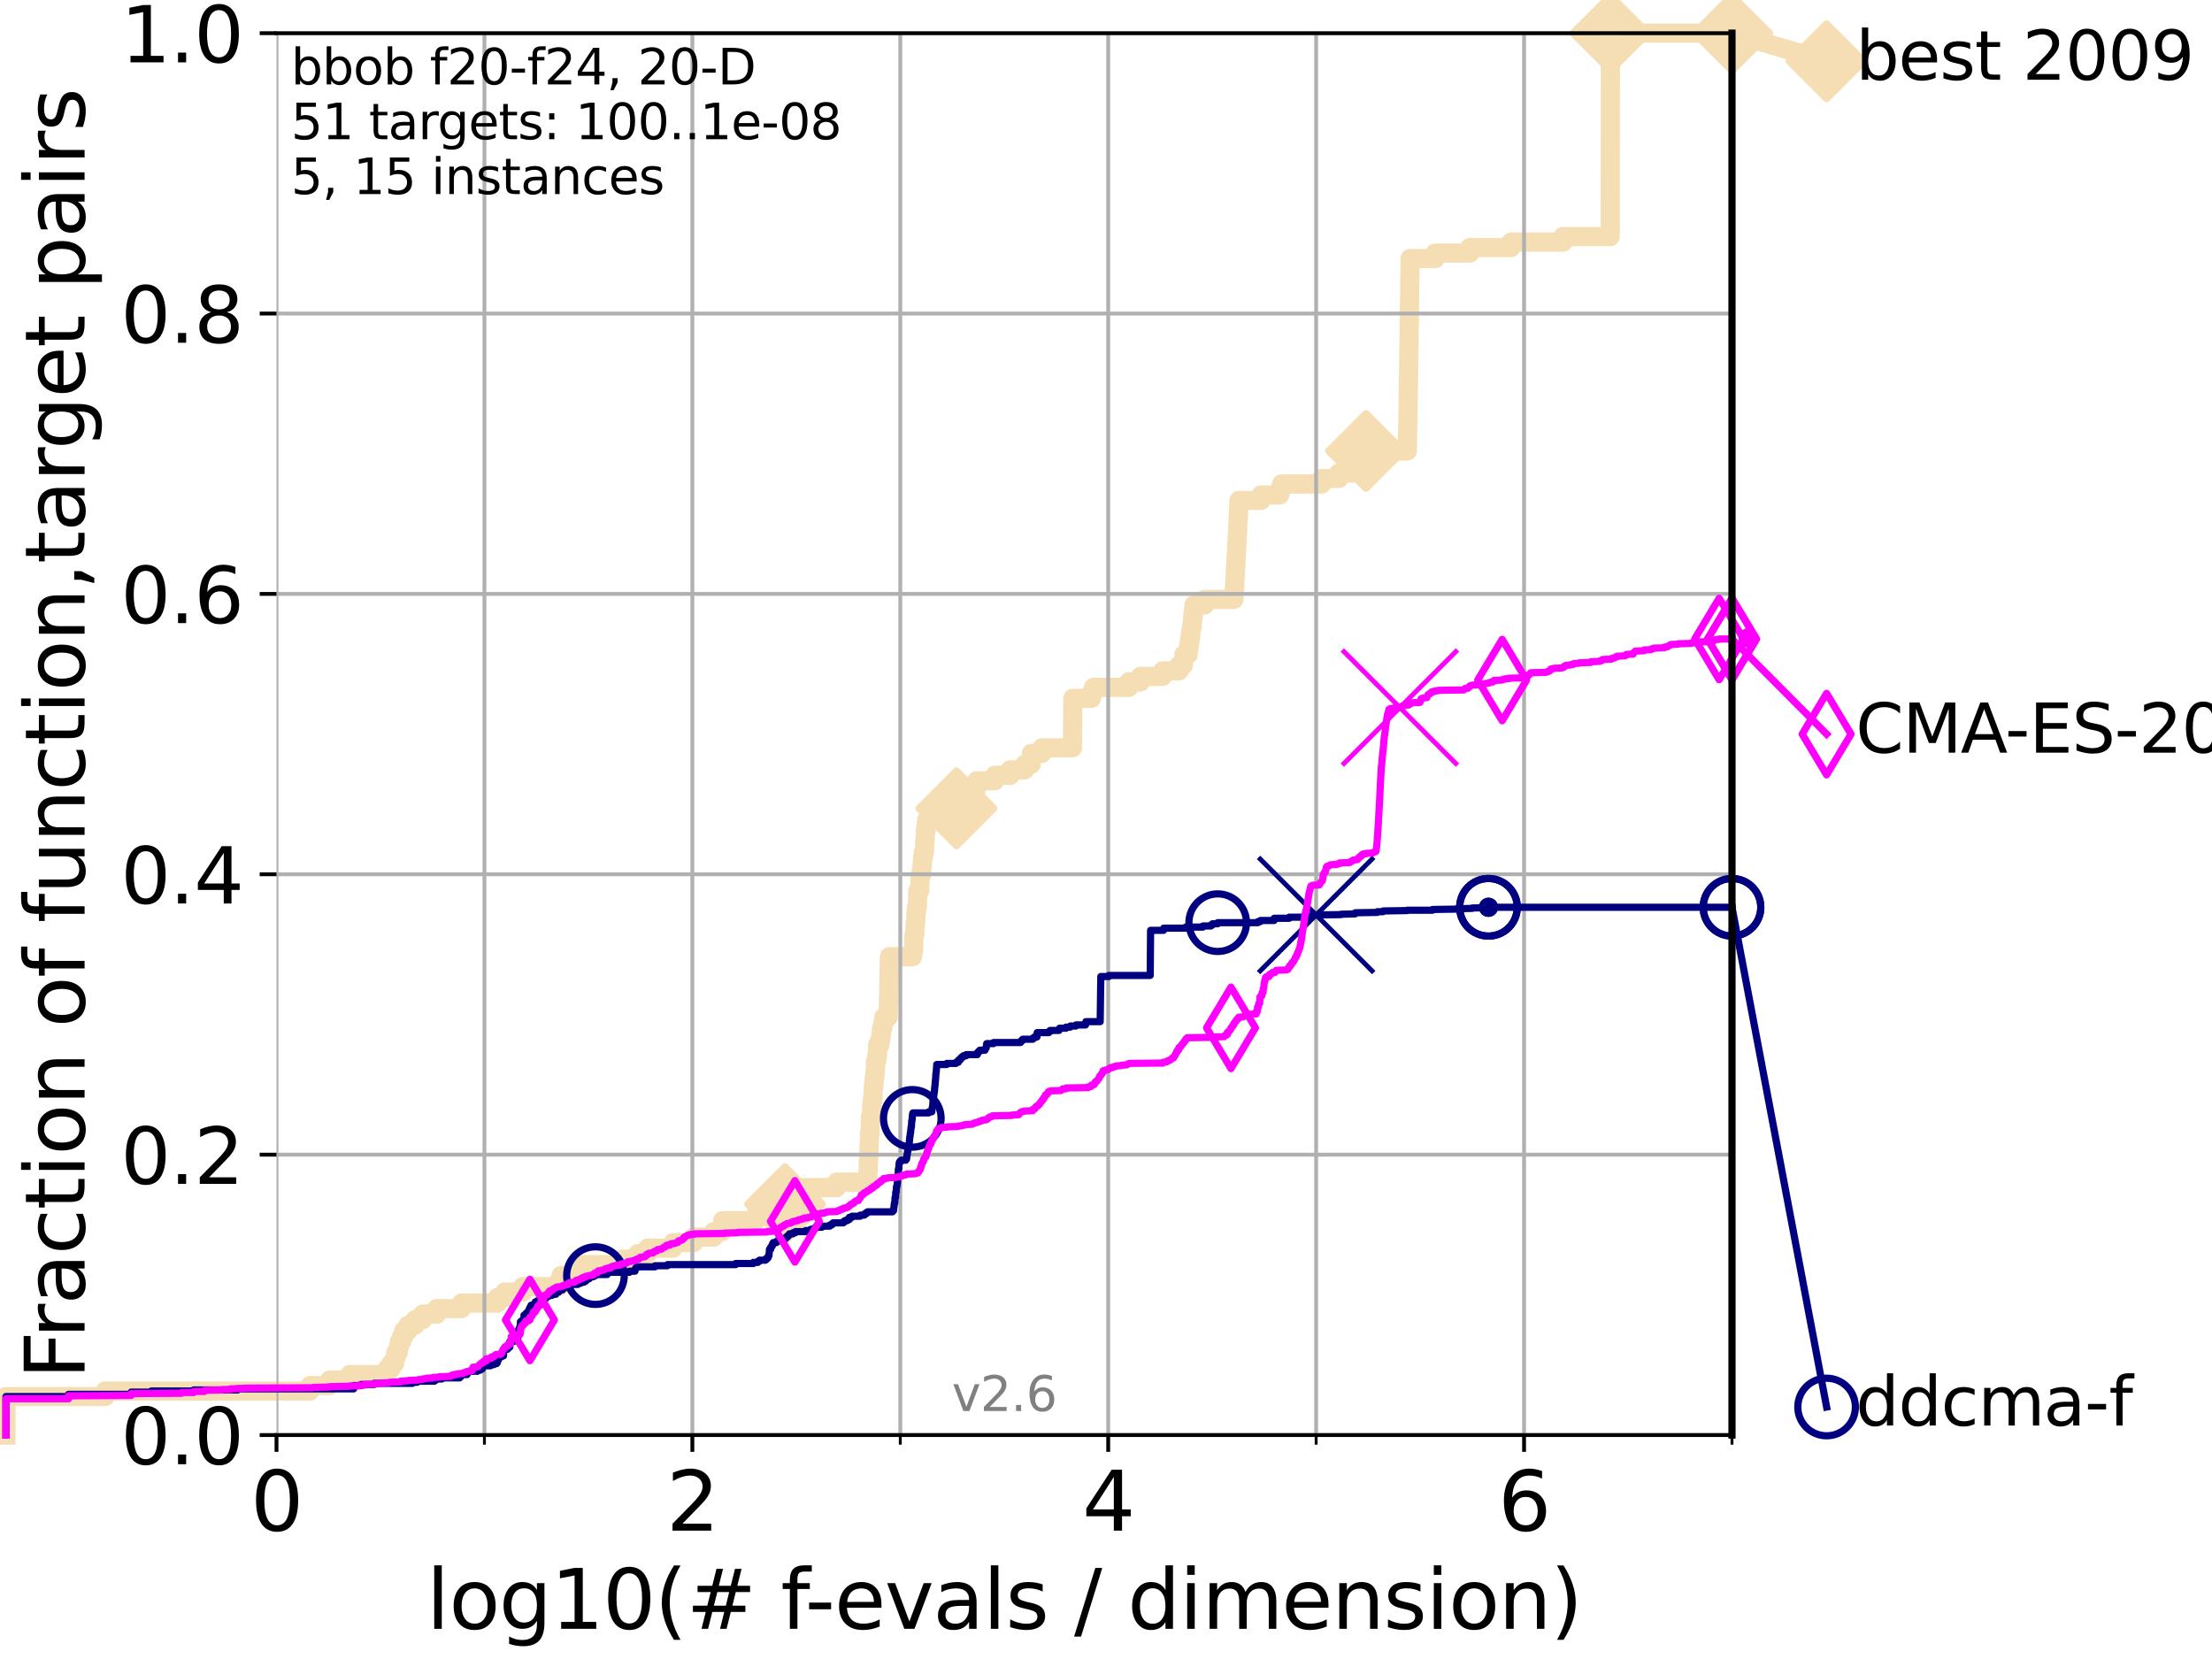 <?xml version="1.0" encoding="utf-8" standalone="no"?>
<!DOCTYPE svg PUBLIC "-//W3C//DTD SVG 1.1//EN"
  "http://www.w3.org/Graphics/SVG/1.1/DTD/svg11.dtd">
<svg xmlns:xlink="http://www.w3.org/1999/xlink" width="460.8pt" height="345.6pt" viewBox="0 0 460.8 345.6" xmlns="http://www.w3.org/2000/svg" version="1.1">
 <defs>
  <style type="text/css">*{stroke-linejoin: round; stroke-linecap: butt}</style>
 </defs>
 <g id="figure_1">
  <g id="patch_1">
   <path d="M 0 345.6 
L 460.8 345.6 
L 460.8 0 
L 0 0 
z
" style="fill: #ffffff"/>
  </g>
  <g id="axes_1">
   <g id="patch_2">
    <path d="M 57.6 298.944 
L 360.806 298.944 
L 360.806 6.912 
L 57.6 6.912 
z
" style="fill: #ffffff"/>
   </g>
   <g id="line2d_1">
    <path d="M 1.246 298.944 
L 1.246 290.927 
L 21.912 290.927 
L 21.912 289.782 
L 64.59 289.782 
L 64.59 288.637 
L 68.657 288.637 
L 68.657 287.492 
L 72.855 287.492 
L 72.855 286.347 
L 80.621 286.347 
L 80.621 285.201 
L 81.433 285.201 
L 81.433 284.056 
L 82.212 284.056 
L 82.212 282.911 
L 82.464 282.911 
L 82.464 281.766 
L 82.959 281.766 
L 82.959 280.62 
L 83.202 280.62 
L 83.202 279.475 
L 83.678 279.475 
L 83.678 278.33 
L 84.143 278.33 
L 84.143 277.185 
L 85.039 277.185 
L 85.039 276.04 
L 86.511 276.04 
L 86.511 274.894 
L 88.063 274.894 
L 88.063 273.749 
L 90.99 273.749 
L 90.99 272.604 
L 96.12 272.604 
L 96.12 271.459 
L 103.626 271.459 
L 103.626 270.313 
L 105.113 270.313 
L 105.113 269.168 
L 108.915 269.168 
L 108.915 268.023 
L 116.419 268.023 
L 116.419 266.878 
L 116.868 266.878 
L 116.868 265.733 
L 119.39 265.733 
L 119.39 264.587 
L 120.318 264.587 
L 120.318 263.442 
L 129.582 263.442 
L 129.582 262.297 
L 132.881 262.297 
L 132.881 261.152 
L 134.916 261.152 
L 134.916 260.006 
L 140.197 260.006 
L 140.197 258.861 
L 144.445 258.861 
L 144.445 257.716 
L 148.697 257.716 
L 148.697 256.571 
L 150.466 256.571 
L 150.553 254.28 
L 157.41 254.28 
L 157.41 253.135 
L 163.397 253.135 
L 163.397 251.99 
L 163.532 251.99 
L 163.532 250.845 
L 165.958 250.845 
L 165.958 249.699 
L 166.521 249.699 
L 166.521 248.554 
L 166.77 248.554 
L 166.77 247.409 
L 174.289 247.409 
L 174.289 246.264 
L 180.72 246.264 
L 180.825 243.973 
L 180.859 243.973 
L 180.904 241.683 
L 180.974 241.683 
L 181.052 238.247 
L 181.092 238.247 
L 181.141 235.957 
L 181.259 235.957 
L 181.344 232.521 
L 181.526 232.521 
L 181.602 230.231 
L 181.681 230.231 
L 181.681 229.085 
L 181.856 229.085 
L 181.903 226.795 
L 181.97 226.795 
L 181.97 225.65 
L 182.1 225.65 
L 182.1 224.504 
L 182.241 224.504 
L 182.241 223.359 
L 182.362 223.359 
L 182.416 221.069 
L 182.646 221.069 
L 182.646 219.924 
L 182.794 219.924 
L 182.832 217.633 
L 183.315 217.633 
L 183.315 216.488 
L 183.512 216.488 
L 183.512 215.343 
L 183.642 215.343 
L 183.642 214.197 
L 183.921 214.197 
L 183.921 213.052 
L 184.12 213.052 
L 184.12 211.907 
L 185.014 211.907 
L 185.104 207.326 
L 185.129 207.326 
L 185.236 200.455 
L 185.28 200.455 
L 185.28 199.31 
L 190.102 199.31 
L 190.102 198.164 
L 190.304 198.164 
L 190.406 194.729 
L 190.572 194.729 
L 190.642 192.438 
L 190.746 192.438 
L 190.812 190.148 
L 190.922 190.148 
L 190.922 189.003 
L 191.103 189.003 
L 191.187 185.567 
L 191.597 185.567 
L 191.704 182.131 
L 192.022 182.131 
L 192.09 179.841 
L 192.17 179.841 
L 192.17 178.696 
L 192.346 178.696 
L 192.346 177.55 
L 192.583 177.55 
L 192.622 175.26 
L 192.713 175.26 
L 192.785 172.969 
L 192.907 172.969 
L 192.907 171.824 
L 193.084 171.824 
L 193.084 170.679 
L 196.168 170.679 
L 196.168 169.534 
L 199.181 169.534 
L 199.277 166.098 
L 199.443 166.098 
L 199.443 164.953 
L 203.275 164.953 
L 203.275 163.808 
L 203.475 163.808 
L 203.475 162.662 
L 207.22 162.662 
L 207.22 161.517 
L 210.416 161.517 
L 210.416 160.372 
L 213.472 160.372 
L 213.472 159.227 
L 214.831 159.227 
L 214.866 156.936 
L 217.066 156.936 
L 217.066 155.791 
L 223.41 155.791 
L 223.486 145.484 
L 227.37 145.484 
L 227.37 144.339 
L 227.78 144.339 
L 227.78 143.194 
L 235.17 143.194 
L 235.17 142.048 
L 237.584 142.048 
L 237.584 140.903 
L 242.204 140.903 
L 242.204 139.758 
L 245.62 139.758 
L 245.62 138.613 
L 246.508 138.613 
L 246.508 137.467 
L 246.634 137.467 
L 246.634 136.322 
L 247.533 136.322 
L 247.533 135.177 
L 247.673 135.177 
L 247.673 134.032 
L 247.847 134.032 
L 247.847 132.887 
L 248.022 132.887 
L 248.022 131.741 
L 248.165 131.741 
L 248.165 130.596 
L 248.361 130.596 
L 248.471 128.306 
L 248.603 128.306 
L 248.603 127.16 
L 248.73 127.16 
L 248.73 126.015 
L 250.964 126.015 
L 250.964 124.87 
L 257.057 124.87 
L 257.137 122.58 
L 257.196 122.58 
L 257.259 120.289 
L 257.318 120.289 
L 257.38 117.999 
L 257.443 117.999 
L 257.511 115.708 
L 257.571 115.708 
L 257.634 113.418 
L 257.689 113.418 
L 257.751 111.127 
L 257.81 111.127 
L 257.921 107.692 
L 257.975 107.692 
L 258.024 105.401 
L 258.095 105.401 
L 258.095 104.256 
L 262.701 104.256 
L 262.701 103.111 
L 266.603 103.111 
L 266.603 101.966 
L 266.969 101.966 
L 266.969 100.82 
L 275.335 100.82 
L 275.335 99.675 
L 278.898 99.675 
L 278.898 98.53 
L 282.414 98.53 
L 282.414 97.385 
L 282.528 97.385 
L 282.528 96.239 
L 284.49 96.239 
L 284.557 93.949 
L 293.165 93.949 
L 293.269 88.223 
L 293.287 88.223 
L 293.386 80.206 
L 293.401 80.206 
L 293.494 72.19 
L 293.514 72.19 
L 293.616 63.028 
L 293.636 63.028 
L 293.743 53.866 
L 298.99 53.866 
L 298.99 52.721 
L 306.192 52.721 
L 306.192 51.576 
L 314.786 51.576 
L 314.786 50.43 
L 325.594 50.43 
L 325.594 49.285 
L 335.442 49.285 
L 335.487 6.912 
L 360.806 6.912 
L 360.806 6.912 
" style="fill: none; stroke: #f5deb3; stroke-width: 4; stroke-linecap: square"/>
   </g>
   <g id="line2d_2">
    <defs>
     <path id="mc933bc866c" d="M -0 7.778 
L 7.778 0 
L 0 -7.778 
L -7.778 -0 
z
" style="stroke: #f5deb3; stroke-width: 1.5; stroke-linejoin: miter"/>
    </defs>
    <g>
     <use xlink:href="#mc933bc866c" x="163.532" y="250.845" style="fill: #f5deb3; stroke: #f5deb3; stroke-width: 1.5; stroke-linejoin: miter"/>
     <use xlink:href="#mc933bc866c" x="199.25" y="168.389" style="fill: #f5deb3; stroke: #f5deb3; stroke-width: 1.5; stroke-linejoin: miter"/>
     <use xlink:href="#mc933bc866c" x="284.557" y="93.949" style="fill: #f5deb3; stroke: #f5deb3; stroke-width: 1.5; stroke-linejoin: miter"/>
     <use xlink:href="#mc933bc866c" x="335.487" y="6.912" style="fill: #f5deb3; stroke: #f5deb3; stroke-width: 1.5; stroke-linejoin: miter"/>
     <use xlink:href="#mc933bc866c" x="335.487" y="6.912" style="fill: #f5deb3; stroke: #f5deb3; stroke-width: 1.5; stroke-linejoin: miter"/>
     <use xlink:href="#mc933bc866c" x="360.806" y="6.912" style="fill: #f5deb3; stroke: #f5deb3; stroke-width: 1.5; stroke-linejoin: miter"/>
    </g>
   </g>
   <g id="line2d_3">
    <path style="fill: none; stroke: #f5deb3; stroke-width: 4; stroke-linecap: square"/>
    <g/>
   </g>
   <g id="line2d_4">
    <path d="M 360.806 6.912 
L 380.515 12.753 
" style="fill: none; stroke: #f5deb3; stroke-width: 4; stroke-linecap: square"/>
    <g>
     <use xlink:href="#mc933bc866c" x="360.806" y="6.912" style="fill: #f5deb3; stroke: #f5deb3; stroke-width: 1.5; stroke-linejoin: miter"/>
     <use xlink:href="#mc933bc866c" x="380.515" y="12.753" style="fill: #f5deb3; stroke: #f5deb3; stroke-width: 1.5; stroke-linejoin: miter"/>
    </g>
   </g>
   <g id="matplotlib.axis_1">
    <g id="xtick_1">
     <g id="line2d_5">
      <path d="M 57.6 298.944 
L 57.6 6.912 
" clip-path="url(#pedb3a1af84)" style="fill: none; stroke: #b0b0b0; stroke-width: 0.8; stroke-linecap: square"/>
     </g>
     <g id="line2d_6">
      <defs>
       <path id="m6436abf456" d="M 0 0 
L 0 3.5 
" style="stroke: #000000; stroke-width: 0.8"/>
      </defs>
      <g>
       <use xlink:href="#m6436abf456" x="57.6" y="298.944" style="stroke: #000000; stroke-width: 0.8"/>
      </g>
     </g>
     <g id="text_1">
      <!-- 0 -->
      <g transform="translate(52.192 318.861)scale(0.17 -0.17)">
       <defs>
        <path id="DejaVuSans-30" d="M 2034 4250 
Q 1547 4250 1301 3770 
Q 1056 3291 1056 2328 
Q 1056 1369 1301 889 
Q 1547 409 2034 409 
Q 2525 409 2770 889 
Q 3016 1369 3016 2328 
Q 3016 3291 2770 3770 
Q 2525 4250 2034 4250 
z
M 2034 4750 
Q 2819 4750 3233 4129 
Q 3647 3509 3647 2328 
Q 3647 1150 3233 529 
Q 2819 -91 2034 -91 
Q 1250 -91 836 529 
Q 422 1150 422 2328 
Q 422 3509 836 4129 
Q 1250 4750 2034 4750 
z
" transform="scale(0.016)"/>
       </defs>
       <use xlink:href="#DejaVuSans-30"/>
      </g>
     </g>
    </g>
    <g id="xtick_2">
     <g id="line2d_7">
      <path d="M 144.23 298.944 
L 144.23 6.912 
" clip-path="url(#pedb3a1af84)" style="fill: none; stroke: #b0b0b0; stroke-width: 0.8; stroke-linecap: square"/>
     </g>
     <g id="line2d_8">
      <g>
       <use xlink:href="#m6436abf456" x="144.23" y="298.944" style="stroke: #000000; stroke-width: 0.8"/>
      </g>
     </g>
     <g id="text_2">
      <!-- 2 -->
      <g transform="translate(138.822 318.861)scale(0.17 -0.17)">
       <defs>
        <path id="DejaVuSans-32" d="M 1228 531 
L 3431 531 
L 3431 0 
L 469 0 
L 469 531 
Q 828 903 1448 1529 
Q 2069 2156 2228 2338 
Q 2531 2678 2651 2914 
Q 2772 3150 2772 3378 
Q 2772 3750 2511 3984 
Q 2250 4219 1831 4219 
Q 1534 4219 1204 4116 
Q 875 4013 500 3803 
L 500 4441 
Q 881 4594 1212 4672 
Q 1544 4750 1819 4750 
Q 2544 4750 2975 4387 
Q 3406 4025 3406 3419 
Q 3406 3131 3298 2873 
Q 3191 2616 2906 2266 
Q 2828 2175 2409 1742 
Q 1991 1309 1228 531 
z
" transform="scale(0.016)"/>
       </defs>
       <use xlink:href="#DejaVuSans-32"/>
      </g>
     </g>
    </g>
    <g id="xtick_3">
     <g id="line2d_9">
      <path d="M 230.861 298.944 
L 230.861 6.912 
" clip-path="url(#pedb3a1af84)" style="fill: none; stroke: #b0b0b0; stroke-width: 0.8; stroke-linecap: square"/>
     </g>
     <g id="line2d_10">
      <g>
       <use xlink:href="#m6436abf456" x="230.861" y="298.944" style="stroke: #000000; stroke-width: 0.8"/>
      </g>
     </g>
     <g id="text_3">
      <!-- 4 -->
      <g transform="translate(225.453 318.861)scale(0.17 -0.17)">
       <defs>
        <path id="DejaVuSans-34" d="M 2419 4116 
L 825 1625 
L 2419 1625 
L 2419 4116 
z
M 2253 4666 
L 3047 4666 
L 3047 1625 
L 3713 1625 
L 3713 1100 
L 3047 1100 
L 3047 0 
L 2419 0 
L 2419 1100 
L 313 1100 
L 313 1709 
L 2253 4666 
z
" transform="scale(0.016)"/>
       </defs>
       <use xlink:href="#DejaVuSans-34"/>
      </g>
     </g>
    </g>
    <g id="xtick_4">
     <g id="line2d_11">
      <path d="M 317.491 298.944 
L 317.491 6.912 
" clip-path="url(#pedb3a1af84)" style="fill: none; stroke: #b0b0b0; stroke-width: 0.8; stroke-linecap: square"/>
     </g>
     <g id="line2d_12">
      <g>
       <use xlink:href="#m6436abf456" x="317.491" y="298.944" style="stroke: #000000; stroke-width: 0.8"/>
      </g>
     </g>
     <g id="text_4">
      <!-- 6 -->
      <g transform="translate(312.083 318.861)scale(0.17 -0.17)">
       <defs>
        <path id="DejaVuSans-36" d="M 2113 2584 
Q 1688 2584 1439 2293 
Q 1191 2003 1191 1497 
Q 1191 994 1439 701 
Q 1688 409 2113 409 
Q 2538 409 2786 701 
Q 3034 994 3034 1497 
Q 3034 2003 2786 2293 
Q 2538 2584 2113 2584 
z
M 3366 4563 
L 3366 3988 
Q 3128 4100 2886 4159 
Q 2644 4219 2406 4219 
Q 1781 4219 1451 3797 
Q 1122 3375 1075 2522 
Q 1259 2794 1537 2939 
Q 1816 3084 2150 3084 
Q 2853 3084 3261 2657 
Q 3669 2231 3669 1497 
Q 3669 778 3244 343 
Q 2819 -91 2113 -91 
Q 1303 -91 875 529 
Q 447 1150 447 2328 
Q 447 3434 972 4092 
Q 1497 4750 2381 4750 
Q 2619 4750 2861 4703 
Q 3103 4656 3366 4563 
z
" transform="scale(0.016)"/>
       </defs>
       <use xlink:href="#DejaVuSans-36"/>
      </g>
     </g>
    </g>
    <g id="xtick_5">
     <g id="line2d_13">
      <path d="M 100.915 298.944 
L 100.915 6.912 
" clip-path="url(#pedb3a1af84)" style="fill: none; stroke: #b0b0b0; stroke-width: 0.8; stroke-linecap: square"/>
     </g>
     <g id="line2d_14">
      <defs>
       <path id="m0d626eede2" d="M 0 0 
L 0 2 
" style="stroke: #000000; stroke-width: 0.6"/>
      </defs>
      <g>
       <use xlink:href="#m0d626eede2" x="100.915" y="298.944" style="stroke: #000000; stroke-width: 0.6"/>
      </g>
     </g>
    </g>
    <g id="xtick_6">
     <g id="line2d_15">
      <path d="M 187.546 298.944 
L 187.546 6.912 
" clip-path="url(#pedb3a1af84)" style="fill: none; stroke: #b0b0b0; stroke-width: 0.8; stroke-linecap: square"/>
     </g>
     <g id="line2d_16">
      <g>
       <use xlink:href="#m0d626eede2" x="187.546" y="298.944" style="stroke: #000000; stroke-width: 0.6"/>
      </g>
     </g>
    </g>
    <g id="xtick_7">
     <g id="line2d_17">
      <path d="M 274.176 298.944 
L 274.176 6.912 
" clip-path="url(#pedb3a1af84)" style="fill: none; stroke: #b0b0b0; stroke-width: 0.8; stroke-linecap: square"/>
     </g>
     <g id="line2d_18">
      <g>
       <use xlink:href="#m0d626eede2" x="274.176" y="298.944" style="stroke: #000000; stroke-width: 0.6"/>
      </g>
     </g>
    </g>
    <g id="xtick_8">
     <g id="line2d_19">
      <path d="M 360.806 298.944 
L 360.806 6.912 
" clip-path="url(#pedb3a1af84)" style="fill: none; stroke: #b0b0b0; stroke-width: 0.8; stroke-linecap: square"/>
     </g>
     <g id="line2d_20">
      <g>
       <use xlink:href="#m0d626eede2" x="360.806" y="298.944" style="stroke: #000000; stroke-width: 0.6"/>
      </g>
     </g>
    </g>
    <g id="text_5">
     <!-- log10(# f-evals / dimension) -->
     <g transform="translate(88.823 339.314)scale(0.17 -0.17)">
      <defs>
       <path id="DejaVuSans-6c" d="M 603 4863 
L 1178 4863 
L 1178 0 
L 603 0 
L 603 4863 
z
" transform="scale(0.016)"/>
       <path id="DejaVuSans-6f" d="M 1959 3097 
Q 1497 3097 1228 2736 
Q 959 2375 959 1747 
Q 959 1119 1226 758 
Q 1494 397 1959 397 
Q 2419 397 2687 759 
Q 2956 1122 2956 1747 
Q 2956 2369 2687 2733 
Q 2419 3097 1959 3097 
z
M 1959 3584 
Q 2709 3584 3137 3096 
Q 3566 2609 3566 1747 
Q 3566 888 3137 398 
Q 2709 -91 1959 -91 
Q 1206 -91 779 398 
Q 353 888 353 1747 
Q 353 2609 779 3096 
Q 1206 3584 1959 3584 
z
" transform="scale(0.016)"/>
       <path id="DejaVuSans-67" d="M 2906 1791 
Q 2906 2416 2648 2759 
Q 2391 3103 1925 3103 
Q 1463 3103 1205 2759 
Q 947 2416 947 1791 
Q 947 1169 1205 825 
Q 1463 481 1925 481 
Q 2391 481 2648 825 
Q 2906 1169 2906 1791 
z
M 3481 434 
Q 3481 -459 3084 -895 
Q 2688 -1331 1869 -1331 
Q 1566 -1331 1297 -1286 
Q 1028 -1241 775 -1147 
L 775 -588 
Q 1028 -725 1275 -790 
Q 1522 -856 1778 -856 
Q 2344 -856 2625 -561 
Q 2906 -266 2906 331 
L 2906 616 
Q 2728 306 2450 153 
Q 2172 0 1784 0 
Q 1141 0 747 490 
Q 353 981 353 1791 
Q 353 2603 747 3093 
Q 1141 3584 1784 3584 
Q 2172 3584 2450 3431 
Q 2728 3278 2906 2969 
L 2906 3500 
L 3481 3500 
L 3481 434 
z
" transform="scale(0.016)"/>
       <path id="DejaVuSans-31" d="M 794 531 
L 1825 531 
L 1825 4091 
L 703 3866 
L 703 4441 
L 1819 4666 
L 2450 4666 
L 2450 531 
L 3481 531 
L 3481 0 
L 794 0 
L 794 531 
z
" transform="scale(0.016)"/>
       <path id="DejaVuSans-28" d="M 1984 4856 
Q 1566 4138 1362 3434 
Q 1159 2731 1159 2009 
Q 1159 1288 1364 580 
Q 1569 -128 1984 -844 
L 1484 -844 
Q 1016 -109 783 600 
Q 550 1309 550 2009 
Q 550 2706 781 3412 
Q 1013 4119 1484 4856 
L 1984 4856 
z
" transform="scale(0.016)"/>
       <path id="DejaVuSans-23" d="M 3272 2816 
L 2363 2816 
L 2100 1772 
L 3016 1772 
L 3272 2816 
z
M 2803 4594 
L 2478 3297 
L 3391 3297 
L 3719 4594 
L 4219 4594 
L 3897 3297 
L 4872 3297 
L 4872 2816 
L 3775 2816 
L 3519 1772 
L 4513 1772 
L 4513 1294 
L 3397 1294 
L 3072 0 
L 2572 0 
L 2894 1294 
L 1978 1294 
L 1656 0 
L 1153 0 
L 1478 1294 
L 494 1294 
L 494 1772 
L 1594 1772 
L 1856 2816 
L 850 2816 
L 850 3297 
L 1978 3297 
L 2297 4594 
L 2803 4594 
z
" transform="scale(0.016)"/>
       <path id="DejaVuSans-20" transform="scale(0.016)"/>
       <path id="DejaVuSans-66" d="M 2375 4863 
L 2375 4384 
L 1825 4384 
Q 1516 4384 1395 4259 
Q 1275 4134 1275 3809 
L 1275 3500 
L 2222 3500 
L 2222 3053 
L 1275 3053 
L 1275 0 
L 697 0 
L 697 3053 
L 147 3053 
L 147 3500 
L 697 3500 
L 697 3744 
Q 697 4328 969 4595 
Q 1241 4863 1831 4863 
L 2375 4863 
z
" transform="scale(0.016)"/>
       <path id="DejaVuSans-2d" d="M 313 2009 
L 1997 2009 
L 1997 1497 
L 313 1497 
L 313 2009 
z
" transform="scale(0.016)"/>
       <path id="DejaVuSans-65" d="M 3597 1894 
L 3597 1613 
L 953 1613 
Q 991 1019 1311 708 
Q 1631 397 2203 397 
Q 2534 397 2845 478 
Q 3156 559 3463 722 
L 3463 178 
Q 3153 47 2828 -22 
Q 2503 -91 2169 -91 
Q 1331 -91 842 396 
Q 353 884 353 1716 
Q 353 2575 817 3079 
Q 1281 3584 2069 3584 
Q 2775 3584 3186 3129 
Q 3597 2675 3597 1894 
z
M 3022 2063 
Q 3016 2534 2758 2815 
Q 2500 3097 2075 3097 
Q 1594 3097 1305 2825 
Q 1016 2553 972 2059 
L 3022 2063 
z
" transform="scale(0.016)"/>
       <path id="DejaVuSans-76" d="M 191 3500 
L 800 3500 
L 1894 563 
L 2988 3500 
L 3597 3500 
L 2284 0 
L 1503 0 
L 191 3500 
z
" transform="scale(0.016)"/>
       <path id="DejaVuSans-61" d="M 2194 1759 
Q 1497 1759 1228 1600 
Q 959 1441 959 1056 
Q 959 750 1161 570 
Q 1363 391 1709 391 
Q 2188 391 2477 730 
Q 2766 1069 2766 1631 
L 2766 1759 
L 2194 1759 
z
M 3341 1997 
L 3341 0 
L 2766 0 
L 2766 531 
Q 2569 213 2275 61 
Q 1981 -91 1556 -91 
Q 1019 -91 701 211 
Q 384 513 384 1019 
Q 384 1609 779 1909 
Q 1175 2209 1959 2209 
L 2766 2209 
L 2766 2266 
Q 2766 2663 2505 2880 
Q 2244 3097 1772 3097 
Q 1472 3097 1187 3025 
Q 903 2953 641 2809 
L 641 3341 
Q 956 3463 1253 3523 
Q 1550 3584 1831 3584 
Q 2591 3584 2966 3190 
Q 3341 2797 3341 1997 
z
" transform="scale(0.016)"/>
       <path id="DejaVuSans-73" d="M 2834 3397 
L 2834 2853 
Q 2591 2978 2328 3040 
Q 2066 3103 1784 3103 
Q 1356 3103 1142 2972 
Q 928 2841 928 2578 
Q 928 2378 1081 2264 
Q 1234 2150 1697 2047 
L 1894 2003 
Q 2506 1872 2764 1633 
Q 3022 1394 3022 966 
Q 3022 478 2636 193 
Q 2250 -91 1575 -91 
Q 1294 -91 989 -36 
Q 684 19 347 128 
L 347 722 
Q 666 556 975 473 
Q 1284 391 1588 391 
Q 1994 391 2212 530 
Q 2431 669 2431 922 
Q 2431 1156 2273 1281 
Q 2116 1406 1581 1522 
L 1381 1569 
Q 847 1681 609 1914 
Q 372 2147 372 2553 
Q 372 3047 722 3315 
Q 1072 3584 1716 3584 
Q 2034 3584 2315 3537 
Q 2597 3491 2834 3397 
z
" transform="scale(0.016)"/>
       <path id="DejaVuSans-2f" d="M 1625 4666 
L 2156 4666 
L 531 -594 
L 0 -594 
L 1625 4666 
z
" transform="scale(0.016)"/>
       <path id="DejaVuSans-64" d="M 2906 2969 
L 2906 4863 
L 3481 4863 
L 3481 0 
L 2906 0 
L 2906 525 
Q 2725 213 2448 61 
Q 2172 -91 1784 -91 
Q 1150 -91 751 415 
Q 353 922 353 1747 
Q 353 2572 751 3078 
Q 1150 3584 1784 3584 
Q 2172 3584 2448 3432 
Q 2725 3281 2906 2969 
z
M 947 1747 
Q 947 1113 1208 752 
Q 1469 391 1925 391 
Q 2381 391 2643 752 
Q 2906 1113 2906 1747 
Q 2906 2381 2643 2742 
Q 2381 3103 1925 3103 
Q 1469 3103 1208 2742 
Q 947 2381 947 1747 
z
" transform="scale(0.016)"/>
       <path id="DejaVuSans-69" d="M 603 3500 
L 1178 3500 
L 1178 0 
L 603 0 
L 603 3500 
z
M 603 4863 
L 1178 4863 
L 1178 4134 
L 603 4134 
L 603 4863 
z
" transform="scale(0.016)"/>
       <path id="DejaVuSans-6d" d="M 3328 2828 
Q 3544 3216 3844 3400 
Q 4144 3584 4550 3584 
Q 5097 3584 5394 3201 
Q 5691 2819 5691 2113 
L 5691 0 
L 5113 0 
L 5113 2094 
Q 5113 2597 4934 2840 
Q 4756 3084 4391 3084 
Q 3944 3084 3684 2787 
Q 3425 2491 3425 1978 
L 3425 0 
L 2847 0 
L 2847 2094 
Q 2847 2600 2669 2842 
Q 2491 3084 2119 3084 
Q 1678 3084 1418 2786 
Q 1159 2488 1159 1978 
L 1159 0 
L 581 0 
L 581 3500 
L 1159 3500 
L 1159 2956 
Q 1356 3278 1631 3431 
Q 1906 3584 2284 3584 
Q 2666 3584 2933 3390 
Q 3200 3197 3328 2828 
z
" transform="scale(0.016)"/>
       <path id="DejaVuSans-6e" d="M 3513 2113 
L 3513 0 
L 2938 0 
L 2938 2094 
Q 2938 2591 2744 2837 
Q 2550 3084 2163 3084 
Q 1697 3084 1428 2787 
Q 1159 2491 1159 1978 
L 1159 0 
L 581 0 
L 581 3500 
L 1159 3500 
L 1159 2956 
Q 1366 3272 1645 3428 
Q 1925 3584 2291 3584 
Q 2894 3584 3203 3211 
Q 3513 2838 3513 2113 
z
" transform="scale(0.016)"/>
       <path id="DejaVuSans-29" d="M 513 4856 
L 1013 4856 
Q 1481 4119 1714 3412 
Q 1947 2706 1947 2009 
Q 1947 1309 1714 600 
Q 1481 -109 1013 -844 
L 513 -844 
Q 928 -128 1133 580 
Q 1338 1288 1338 2009 
Q 1338 2731 1133 3434 
Q 928 4138 513 4856 
z
" transform="scale(0.016)"/>
      </defs>
      <use xlink:href="#DejaVuSans-6c"/>
      <use xlink:href="#DejaVuSans-6f" x="27.783"/>
      <use xlink:href="#DejaVuSans-67" x="88.965"/>
      <use xlink:href="#DejaVuSans-31" x="152.441"/>
      <use xlink:href="#DejaVuSans-30" x="216.064"/>
      <use xlink:href="#DejaVuSans-28" x="279.688"/>
      <use xlink:href="#DejaVuSans-23" x="318.701"/>
      <use xlink:href="#DejaVuSans-20" x="402.49"/>
      <use xlink:href="#DejaVuSans-66" x="434.277"/>
      <use xlink:href="#DejaVuSans-2d" x="463.982"/>
      <use xlink:href="#DejaVuSans-65" x="500.066"/>
      <use xlink:href="#DejaVuSans-76" x="561.59"/>
      <use xlink:href="#DejaVuSans-61" x="620.77"/>
      <use xlink:href="#DejaVuSans-6c" x="682.049"/>
      <use xlink:href="#DejaVuSans-73" x="709.832"/>
      <use xlink:href="#DejaVuSans-20" x="761.932"/>
      <use xlink:href="#DejaVuSans-2f" x="793.719"/>
      <use xlink:href="#DejaVuSans-20" x="827.41"/>
      <use xlink:href="#DejaVuSans-64" x="859.197"/>
      <use xlink:href="#DejaVuSans-69" x="922.674"/>
      <use xlink:href="#DejaVuSans-6d" x="950.457"/>
      <use xlink:href="#DejaVuSans-65" x="1047.869"/>
      <use xlink:href="#DejaVuSans-6e" x="1109.393"/>
      <use xlink:href="#DejaVuSans-73" x="1172.771"/>
      <use xlink:href="#DejaVuSans-69" x="1224.871"/>
      <use xlink:href="#DejaVuSans-6f" x="1252.654"/>
      <use xlink:href="#DejaVuSans-6e" x="1313.836"/>
      <use xlink:href="#DejaVuSans-29" x="1377.215"/>
     </g>
    </g>
   </g>
   <g id="matplotlib.axis_2">
    <g id="ytick_1">
     <g id="line2d_21">
      <path d="M 57.6 298.944 
L 360.806 298.944 
" clip-path="url(#pedb3a1af84)" style="fill: none; stroke: #b0b0b0; stroke-width: 0.8; stroke-linecap: square"/>
     </g>
     <g id="line2d_22">
      <defs>
       <path id="mdad8096114" d="M 0 0 
L -3.5 0 
" style="stroke: #000000; stroke-width: 0.8"/>
      </defs>
      <g>
       <use xlink:href="#mdad8096114" x="57.6" y="298.944" style="stroke: #000000; stroke-width: 0.8"/>
      </g>
     </g>
     <g id="text_6">
      <!-- 0.0 -->
      <g transform="translate(25.155 305.023)scale(0.16 -0.16)">
       <defs>
        <path id="DejaVuSans-2e" d="M 684 794 
L 1344 794 
L 1344 0 
L 684 0 
L 684 794 
z
" transform="scale(0.016)"/>
       </defs>
       <use xlink:href="#DejaVuSans-30"/>
       <use xlink:href="#DejaVuSans-2e" x="63.623"/>
       <use xlink:href="#DejaVuSans-30" x="95.41"/>
      </g>
     </g>
    </g>
    <g id="ytick_2">
     <g id="line2d_23">
      <path d="M 57.6 240.538 
L 360.806 240.538 
" clip-path="url(#pedb3a1af84)" style="fill: none; stroke: #b0b0b0; stroke-width: 0.8; stroke-linecap: square"/>
     </g>
     <g id="line2d_24">
      <g>
       <use xlink:href="#mdad8096114" x="57.6" y="240.538" style="stroke: #000000; stroke-width: 0.8"/>
      </g>
     </g>
     <g id="text_7">
      <!-- 0.2 -->
      <g transform="translate(25.155 246.616)scale(0.16 -0.16)">
       <use xlink:href="#DejaVuSans-30"/>
       <use xlink:href="#DejaVuSans-2e" x="63.623"/>
       <use xlink:href="#DejaVuSans-32" x="95.41"/>
      </g>
     </g>
    </g>
    <g id="ytick_3">
     <g id="line2d_25">
      <path d="M 57.6 182.131 
L 360.806 182.131 
" clip-path="url(#pedb3a1af84)" style="fill: none; stroke: #b0b0b0; stroke-width: 0.8; stroke-linecap: square"/>
     </g>
     <g id="line2d_26">
      <g>
       <use xlink:href="#mdad8096114" x="57.6" y="182.131" style="stroke: #000000; stroke-width: 0.8"/>
      </g>
     </g>
     <g id="text_8">
      <!-- 0.4 -->
      <g transform="translate(25.155 188.21)scale(0.16 -0.16)">
       <use xlink:href="#DejaVuSans-30"/>
       <use xlink:href="#DejaVuSans-2e" x="63.623"/>
       <use xlink:href="#DejaVuSans-34" x="95.41"/>
      </g>
     </g>
    </g>
    <g id="ytick_4">
     <g id="line2d_27">
      <path d="M 57.6 123.725 
L 360.806 123.725 
" clip-path="url(#pedb3a1af84)" style="fill: none; stroke: #b0b0b0; stroke-width: 0.8; stroke-linecap: square"/>
     </g>
     <g id="line2d_28">
      <g>
       <use xlink:href="#mdad8096114" x="57.6" y="123.725" style="stroke: #000000; stroke-width: 0.8"/>
      </g>
     </g>
     <g id="text_9">
      <!-- 0.6 -->
      <g transform="translate(25.155 129.804)scale(0.16 -0.16)">
       <use xlink:href="#DejaVuSans-30"/>
       <use xlink:href="#DejaVuSans-2e" x="63.623"/>
       <use xlink:href="#DejaVuSans-36" x="95.41"/>
      </g>
     </g>
    </g>
    <g id="ytick_5">
     <g id="line2d_29">
      <path d="M 57.6 65.318 
L 360.806 65.318 
" clip-path="url(#pedb3a1af84)" style="fill: none; stroke: #b0b0b0; stroke-width: 0.8; stroke-linecap: square"/>
     </g>
     <g id="line2d_30">
      <g>
       <use xlink:href="#mdad8096114" x="57.6" y="65.318" style="stroke: #000000; stroke-width: 0.8"/>
      </g>
     </g>
     <g id="text_10">
      <!-- 0.8 -->
      <g transform="translate(25.155 71.397)scale(0.16 -0.16)">
       <defs>
        <path id="DejaVuSans-38" d="M 2034 2216 
Q 1584 2216 1326 1975 
Q 1069 1734 1069 1313 
Q 1069 891 1326 650 
Q 1584 409 2034 409 
Q 2484 409 2743 651 
Q 3003 894 3003 1313 
Q 3003 1734 2745 1975 
Q 2488 2216 2034 2216 
z
M 1403 2484 
Q 997 2584 770 2862 
Q 544 3141 544 3541 
Q 544 4100 942 4425 
Q 1341 4750 2034 4750 
Q 2731 4750 3128 4425 
Q 3525 4100 3525 3541 
Q 3525 3141 3298 2862 
Q 3072 2584 2669 2484 
Q 3125 2378 3379 2068 
Q 3634 1759 3634 1313 
Q 3634 634 3220 271 
Q 2806 -91 2034 -91 
Q 1263 -91 848 271 
Q 434 634 434 1313 
Q 434 1759 690 2068 
Q 947 2378 1403 2484 
z
M 1172 3481 
Q 1172 3119 1398 2916 
Q 1625 2713 2034 2713 
Q 2441 2713 2670 2916 
Q 2900 3119 2900 3481 
Q 2900 3844 2670 4047 
Q 2441 4250 2034 4250 
Q 1625 4250 1398 4047 
Q 1172 3844 1172 3481 
z
" transform="scale(0.016)"/>
       </defs>
       <use xlink:href="#DejaVuSans-30"/>
       <use xlink:href="#DejaVuSans-2e" x="63.623"/>
       <use xlink:href="#DejaVuSans-38" x="95.41"/>
      </g>
     </g>
    </g>
    <g id="ytick_6">
     <g id="line2d_31">
      <path d="M 57.6 6.912 
L 360.806 6.912 
" clip-path="url(#pedb3a1af84)" style="fill: none; stroke: #b0b0b0; stroke-width: 0.8; stroke-linecap: square"/>
     </g>
     <g id="line2d_32">
      <g>
       <use xlink:href="#mdad8096114" x="57.6" y="6.912" style="stroke: #000000; stroke-width: 0.8"/>
      </g>
     </g>
     <g id="text_11">
      <!-- 1.0 -->
      <g transform="translate(25.155 12.991)scale(0.16 -0.16)">
       <use xlink:href="#DejaVuSans-31"/>
       <use xlink:href="#DejaVuSans-2e" x="63.623"/>
       <use xlink:href="#DejaVuSans-30" x="95.41"/>
      </g>
     </g>
    </g>
    <g id="text_12">
     <!-- Fraction of function,target pairs -->
     <g transform="translate(17.62 287.313)rotate(-90)scale(0.17 -0.17)">
      <defs>
       <path id="DejaVuSans-46" d="M 628 4666 
L 3309 4666 
L 3309 4134 
L 1259 4134 
L 1259 2759 
L 3109 2759 
L 3109 2228 
L 1259 2228 
L 1259 0 
L 628 0 
L 628 4666 
z
" transform="scale(0.016)"/>
       <path id="DejaVuSans-72" d="M 2631 2963 
Q 2534 3019 2420 3045 
Q 2306 3072 2169 3072 
Q 1681 3072 1420 2755 
Q 1159 2438 1159 1844 
L 1159 0 
L 581 0 
L 581 3500 
L 1159 3500 
L 1159 2956 
Q 1341 3275 1631 3429 
Q 1922 3584 2338 3584 
Q 2397 3584 2469 3576 
Q 2541 3569 2628 3553 
L 2631 2963 
z
" transform="scale(0.016)"/>
       <path id="DejaVuSans-63" d="M 3122 3366 
L 3122 2828 
Q 2878 2963 2633 3030 
Q 2388 3097 2138 3097 
Q 1578 3097 1268 2742 
Q 959 2388 959 1747 
Q 959 1106 1268 751 
Q 1578 397 2138 397 
Q 2388 397 2633 464 
Q 2878 531 3122 666 
L 3122 134 
Q 2881 22 2623 -34 
Q 2366 -91 2075 -91 
Q 1284 -91 818 406 
Q 353 903 353 1747 
Q 353 2603 823 3093 
Q 1294 3584 2113 3584 
Q 2378 3584 2631 3529 
Q 2884 3475 3122 3366 
z
" transform="scale(0.016)"/>
       <path id="DejaVuSans-74" d="M 1172 4494 
L 1172 3500 
L 2356 3500 
L 2356 3053 
L 1172 3053 
L 1172 1153 
Q 1172 725 1289 603 
Q 1406 481 1766 481 
L 2356 481 
L 2356 0 
L 1766 0 
Q 1100 0 847 248 
Q 594 497 594 1153 
L 594 3053 
L 172 3053 
L 172 3500 
L 594 3500 
L 594 4494 
L 1172 4494 
z
" transform="scale(0.016)"/>
       <path id="DejaVuSans-75" d="M 544 1381 
L 544 3500 
L 1119 3500 
L 1119 1403 
Q 1119 906 1312 657 
Q 1506 409 1894 409 
Q 2359 409 2629 706 
Q 2900 1003 2900 1516 
L 2900 3500 
L 3475 3500 
L 3475 0 
L 2900 0 
L 2900 538 
Q 2691 219 2414 64 
Q 2138 -91 1772 -91 
Q 1169 -91 856 284 
Q 544 659 544 1381 
z
M 1991 3584 
L 1991 3584 
z
" transform="scale(0.016)"/>
       <path id="DejaVuSans-2c" d="M 750 794 
L 1409 794 
L 1409 256 
L 897 -744 
L 494 -744 
L 750 256 
L 750 794 
z
" transform="scale(0.016)"/>
       <path id="DejaVuSans-70" d="M 1159 525 
L 1159 -1331 
L 581 -1331 
L 581 3500 
L 1159 3500 
L 1159 2969 
Q 1341 3281 1617 3432 
Q 1894 3584 2278 3584 
Q 2916 3584 3314 3078 
Q 3713 2572 3713 1747 
Q 3713 922 3314 415 
Q 2916 -91 2278 -91 
Q 1894 -91 1617 61 
Q 1341 213 1159 525 
z
M 3116 1747 
Q 3116 2381 2855 2742 
Q 2594 3103 2138 3103 
Q 1681 3103 1420 2742 
Q 1159 2381 1159 1747 
Q 1159 1113 1420 752 
Q 1681 391 2138 391 
Q 2594 391 2855 752 
Q 3116 1113 3116 1747 
z
" transform="scale(0.016)"/>
      </defs>
      <use xlink:href="#DejaVuSans-46"/>
      <use xlink:href="#DejaVuSans-72" x="50.27"/>
      <use xlink:href="#DejaVuSans-61" x="91.383"/>
      <use xlink:href="#DejaVuSans-63" x="152.662"/>
      <use xlink:href="#DejaVuSans-74" x="207.643"/>
      <use xlink:href="#DejaVuSans-69" x="246.852"/>
      <use xlink:href="#DejaVuSans-6f" x="274.635"/>
      <use xlink:href="#DejaVuSans-6e" x="335.816"/>
      <use xlink:href="#DejaVuSans-20" x="399.195"/>
      <use xlink:href="#DejaVuSans-6f" x="430.982"/>
      <use xlink:href="#DejaVuSans-66" x="492.164"/>
      <use xlink:href="#DejaVuSans-20" x="527.369"/>
      <use xlink:href="#DejaVuSans-66" x="559.156"/>
      <use xlink:href="#DejaVuSans-75" x="594.361"/>
      <use xlink:href="#DejaVuSans-6e" x="657.74"/>
      <use xlink:href="#DejaVuSans-63" x="721.119"/>
      <use xlink:href="#DejaVuSans-74" x="776.1"/>
      <use xlink:href="#DejaVuSans-69" x="815.309"/>
      <use xlink:href="#DejaVuSans-6f" x="843.092"/>
      <use xlink:href="#DejaVuSans-6e" x="904.273"/>
      <use xlink:href="#DejaVuSans-2c" x="967.652"/>
      <use xlink:href="#DejaVuSans-74" x="999.439"/>
      <use xlink:href="#DejaVuSans-61" x="1038.648"/>
      <use xlink:href="#DejaVuSans-72" x="1099.928"/>
      <use xlink:href="#DejaVuSans-67" x="1139.291"/>
      <use xlink:href="#DejaVuSans-65" x="1202.768"/>
      <use xlink:href="#DejaVuSans-74" x="1264.291"/>
      <use xlink:href="#DejaVuSans-20" x="1303.5"/>
      <use xlink:href="#DejaVuSans-70" x="1335.287"/>
      <use xlink:href="#DejaVuSans-61" x="1398.764"/>
      <use xlink:href="#DejaVuSans-69" x="1460.043"/>
      <use xlink:href="#DejaVuSans-72" x="1487.826"/>
      <use xlink:href="#DejaVuSans-73" x="1528.939"/>
     </g>
    </g>
   </g>
   <g id="line2d_33">
    <defs>
     <path id="m1d2d4d43e1" d="M 0 1.5 
C 0.398 1.5 0.779 1.342 1.061 1.061 
C 1.342 0.779 1.5 0.398 1.5 0 
C 1.5 -0.398 1.342 -0.779 1.061 -1.061 
C 0.779 -1.342 0.398 -1.5 0 -1.5 
C -0.398 -1.5 -0.779 -1.342 -1.061 -1.061 
C -1.342 -0.779 -1.5 -0.398 -1.5 0 
C -1.5 0.398 -1.342 0.779 -1.061 1.061 
C -0.779 1.342 -0.398 1.5 0 1.5 
z
" style="stroke: #f5deb3"/>
    </defs>
    <g>
     <use xlink:href="#m1d2d4d43e1" x="335.487" y="6.912" style="fill: #f5deb3; stroke: #f5deb3"/>
     <use xlink:href="#m1d2d4d43e1" x="335.487" y="6.912" style="fill: #f5deb3; stroke: #f5deb3"/>
    </g>
   </g>
   <g id="line2d_34">
    <defs>
     <path id="me57d4cd03b" d="M 0 1.5 
C 0.398 1.5 0.779 1.342 1.061 1.061 
C 1.342 0.779 1.5 0.398 1.5 0 
C 1.5 -0.398 1.342 -0.779 1.061 -1.061 
C 0.779 -1.342 0.398 -1.5 0 -1.5 
C -0.398 -1.5 -0.779 -1.342 -1.061 -1.061 
C -1.342 -0.779 -1.5 -0.398 -1.5 0 
C -1.5 0.398 -1.342 0.779 -1.061 1.061 
C -0.779 1.342 -0.398 1.5 0 1.5 
z
" style="stroke: #000080"/>
    </defs>
    <g>
     <use xlink:href="#me57d4cd03b" x="310.076" y="189.003" style="fill: #000080; stroke: #000080"/>
     <use xlink:href="#me57d4cd03b" x="310.076" y="189.003" style="fill: #000080; stroke: #000080"/>
    </g>
   </g>
   <g id="line2d_35">
    <path d="M 1.246 298.944 
L 1.246 290.927 
L 14.285 290.927 
L 14.285 290.469 
L 27.324 290.469 
L 27.324 290.011 
L 31.522 290.011 
L 31.522 289.782 
L 40.363 289.782 
L 40.363 289.553 
L 49.496 289.553 
L 49.496 289.324 
L 73.673 289.324 
L 73.673 288.637 
L 75.209 288.637 
L 75.209 288.408 
L 77.95 288.408 
L 77.95 288.179 
L 85.894 288.179 
L 85.894 287.95 
L 86.911 287.95 
L 86.911 287.721 
L 90.505 287.721 
L 90.505 287.492 
L 90.83 287.492 
L 90.83 287.263 
L 92.074 287.263 
L 92.074 287.034 
L 95.753 287.034 
L 95.753 286.805 
L 95.999 286.805 
L 95.999 286.576 
L 96.12 286.576 
L 96.12 286.347 
L 97.296 286.347 
L 97.296 286.117 
L 97.41 286.117 
L 97.41 285.888 
L 97.635 285.888 
L 97.635 285.659 
L 99.449 285.659 
L 99.449 285.43 
L 100.049 285.43 
L 100.049 285.201 
L 100.439 285.201 
L 100.535 284.514 
L 102.188 284.514 
L 102.188 284.285 
L 102.878 284.285 
L 102.878 284.056 
L 103.462 284.056 
L 103.462 283.827 
L 103.626 283.827 
L 103.626 283.369 
L 103.788 283.369 
L 103.788 282.911 
L 103.949 282.911 
L 103.949 282.682 
L 104.423 282.682 
L 104.423 282.453 
L 104.886 282.453 
L 104.962 281.079 
L 105.705 281.079 
L 105.705 280.849 
L 105.923 280.849 
L 105.923 280.62 
L 106.209 280.62 
L 106.209 279.475 
L 106.974 279.475 
L 106.974 278.559 
L 107.905 278.559 
L 107.905 277.643 
L 108.034 277.643 
L 108.034 276.956 
L 108.226 276.956 
L 108.226 276.498 
L 108.417 276.498 
L 108.417 275.352 
L 108.668 275.352 
L 108.668 275.123 
L 108.977 275.123 
L 108.977 274.894 
L 109.159 274.894 
L 109.159 273.978 
L 109.46 273.978 
L 109.46 273.749 
L 109.639 273.749 
L 109.639 273.52 
L 110.164 273.52 
L 110.164 272.833 
L 110.336 272.833 
L 110.392 272.375 
L 110.618 272.375 
L 110.618 271.917 
L 111.172 271.917 
L 111.172 271.688 
L 111.442 271.688 
L 111.496 271.23 
L 111.868 271.23 
L 111.868 271.001 
L 112.335 271.001 
L 112.335 270.772 
L 112.589 270.772 
L 112.589 270.542 
L 113.67 270.542 
L 113.67 270.084 
L 114.234 270.084 
L 114.234 269.855 
L 114.962 269.855 
L 114.962 269.626 
L 115.79 269.626 
L 115.79 269.168 
L 116.378 269.168 
L 116.378 268.939 
L 116.584 268.939 
L 116.584 268.71 
L 117.187 268.71 
L 117.187 268.481 
L 117.384 268.481 
L 117.384 268.252 
L 117.695 268.252 
L 117.695 268.023 
L 117.849 268.023 
L 117.849 267.794 
L 118.817 267.794 
L 118.817 267.565 
L 120.384 267.565 
L 120.384 267.336 
L 120.944 267.336 
L 120.944 267.107 
L 121.644 267.107 
L 121.644 266.878 
L 122.046 266.878 
L 122.138 266.42 
L 122.707 266.42 
L 122.707 266.191 
L 122.971 266.191 
L 122.971 265.962 
L 123.63 265.962 
L 123.63 265.733 
L 124.047 265.733 
L 124.047 265.503 
L 126.493 265.503 
L 126.493 265.274 
L 126.637 265.274 
L 126.637 265.045 
L 131.116 265.045 
L 131.116 264.816 
L 132.27 264.816 
L 132.305 264.358 
L 132.429 264.358 
L 132.429 264.129 
L 132.674 264.129 
L 132.674 263.9 
L 136.442 263.9 
L 136.442 263.671 
L 139.043 263.671 
L 139.043 263.442 
L 153.242 263.442 
L 153.242 263.213 
L 156.933 263.213 
L 156.933 262.984 
L 157.871 262.984 
L 157.871 262.755 
L 158.192 262.755 
L 158.192 262.526 
L 159.439 262.526 
L 159.439 262.297 
L 159.755 262.297 
L 159.755 262.068 
L 159.976 262.068 
L 160.058 261.61 
L 160.187 261.61 
L 160.295 260.235 
L 160.554 260.235 
L 160.566 259.777 
L 160.738 259.777 
L 160.738 259.548 
L 160.898 259.548 
L 160.945 259.09 
L 161.08 259.09 
L 161.08 258.861 
L 161.725 258.861 
L 161.725 258.632 
L 162.045 258.632 
L 162.045 258.403 
L 162.758 258.403 
L 162.758 258.174 
L 163.478 258.174 
L 163.478 257.945 
L 163.746 257.945 
L 163.746 257.716 
L 164.014 257.716 
L 164.014 257.487 
L 164.259 257.487 
L 164.259 257.258 
L 164.456 257.258 
L 164.456 257.029 
L 165.186 257.029 
L 165.186 256.8 
L 165.701 256.8 
L 165.701 256.571 
L 167.861 256.571 
L 167.861 256.342 
L 168.819 256.342 
L 168.819 256.113 
L 169.546 256.113 
L 169.546 255.884 
L 169.909 255.884 
L 169.909 255.655 
L 171.211 255.655 
L 171.211 255.426 
L 172.848 255.426 
L 172.848 255.196 
L 173.26 255.196 
L 173.26 254.967 
L 173.545 254.967 
L 173.545 254.738 
L 175.691 254.738 
L 175.691 254.509 
L 175.98 254.509 
L 175.98 254.28 
L 176.514 254.28 
L 176.514 254.051 
L 176.93 254.051 
L 176.933 253.593 
L 177.471 253.593 
L 177.471 253.364 
L 179.199 253.364 
L 179.199 253.135 
L 180.047 253.135 
L 180.047 252.906 
L 180.375 252.906 
L 180.375 252.677 
L 180.701 252.677 
L 180.701 252.448 
L 185.912 252.448 
L 185.912 252.219 
L 186.132 252.219 
L 186.241 251.303 
L 186.249 251.303 
L 186.316 250.616 
L 186.398 250.616 
L 186.456 249.47 
L 186.557 249.47 
L 186.602 248.325 
L 186.682 248.325 
L 186.759 247.18 
L 186.842 247.18 
L 186.918 246.493 
L 186.96 246.493 
L 186.98 245.118 
L 187.087 245.118 
L 187.149 243.515 
L 187.232 243.515 
L 187.302 242.37 
L 187.345 242.37 
L 187.345 242.141 
L 187.461 242.141 
L 187.461 241.912 
L 187.749 241.912 
L 187.749 241.683 
L 188.69 241.683 
L 188.69 241.454 
L 188.86 241.454 
L 188.953 240.538 
L 188.999 240.538 
L 189.055 239.85 
L 189.118 239.85 
L 189.224 238.934 
L 189.312 238.934 
L 189.417 238.018 
L 189.425 238.018 
L 189.521 236.873 
L 189.557 236.873 
L 189.65 235.957 
L 189.687 235.957 
L 189.791 234.811 
L 189.856 234.811 
L 189.938 233.437 
L 189.993 233.437 
L 190.101 232.063 
L 190.185 232.063 
L 190.185 231.834 
L 193.472 231.834 
L 193.472 231.605 
L 194.112 231.605 
L 194.212 230.689 
L 194.275 230.689 
L 194.375 229.314 
L 194.399 229.314 
L 194.487 228.398 
L 194.511 228.398 
L 194.61 227.482 
L 194.644 227.482 
L 194.736 226.337 
L 194.759 226.337 
L 194.868 224.963 
L 194.894 224.963 
L 194.968 223.588 
L 195.007 223.588 
L 195.117 222.214 
L 195.119 222.214 
L 195.13 221.756 
L 197.224 221.756 
L 197.224 221.527 
L 199.146 221.527 
L 199.146 221.298 
L 199.627 221.298 
L 199.654 220.84 
L 199.999 220.84 
L 199.999 220.611 
L 200.14 220.611 
L 200.14 220.382 
L 200.39 220.382 
L 200.39 220.153 
L 200.692 220.153 
L 200.692 219.924 
L 201.285 219.924 
L 201.285 219.695 
L 203.594 219.695 
L 203.638 219.236 
L 203.866 219.236 
L 203.866 219.007 
L 204.102 219.007 
L 204.102 218.778 
L 205.193 218.778 
L 205.295 218.32 
L 205.439 218.32 
L 205.546 217.404 
L 206.973 217.404 
L 206.973 217.175 
L 212.596 217.175 
L 212.596 216.946 
L 212.8 216.946 
L 212.8 216.717 
L 213.052 216.717 
L 213.052 216.488 
L 215.167 216.488 
L 215.167 216.259 
L 215.451 216.259 
L 215.451 216.03 
L 216.01 216.03 
L 216.06 215.114 
L 218.495 215.114 
L 218.495 214.885 
L 218.77 214.885 
L 218.77 214.656 
L 220.616 214.656 
L 220.616 214.427 
L 220.732 214.427 
L 220.732 214.197 
L 222.068 214.197 
L 222.068 213.968 
L 222.961 213.968 
L 222.961 213.739 
L 224.145 213.739 
L 224.145 213.51 
L 226.133 213.51 
L 226.215 212.823 
L 229.189 212.823 
L 229.294 205.036 
L 229.301 205.036 
L 229.323 203.432 
L 231.008 203.432 
L 231.008 203.203 
L 239.608 203.203 
L 239.69 193.812 
L 242.367 193.812 
L 242.408 193.354 
L 247.013 193.354 
L 247.013 193.125 
L 250.599 193.125 
L 250.599 192.896 
L 252.271 192.896 
L 252.271 192.667 
L 252.587 192.667 
L 252.587 192.438 
L 253.673 192.438 
L 253.673 192.209 
L 262.05 192.209 
L 262.05 191.98 
L 262.582 191.98 
L 262.582 191.751 
L 265.417 191.751 
L 265.428 191.293 
L 268.574 191.293 
L 268.574 191.064 
L 271.956 191.064 
L 271.956 190.835 
L 273.594 190.835 
L 273.594 190.606 
L 279.361 190.53 
L 279.361 190.453 
L 282.298 190.377 
L 282.298 190.148 
L 286.927 190.071 
L 286.927 189.919 
L 288.14 189.919 
L 288.14 189.766 
L 293.154 189.69 
L 293.154 189.613 
L 298.419 189.613 
L 298.419 189.461 
L 303.457 189.384 
L 303.457 189.308 
L 306.677 189.232 
L 306.677 189.155 
L 310.076 189.079 
L 310.076 189.003 
L 360.806 189.003 
L 360.806 189.003 
" style="fill: none; stroke: #000080; stroke-width: 1.5; stroke-linecap: square"/>
   </g>
   <g id="line2d_36">
    <defs>
     <path id="m3183dd2ef2" d="M 0 6 
C 1.591 6 3.117 5.368 4.243 4.243 
C 5.368 3.117 6 1.591 6 0 
C 6 -1.591 5.368 -3.117 4.243 -4.243 
C 3.117 -5.368 1.591 -6 0 -6 
C -1.591 -6 -3.117 -5.368 -4.243 -4.243 
C -5.368 -3.117 -6 -1.591 -6 0 
C -6 1.591 -5.368 3.117 -4.243 4.243 
C -3.117 5.368 -1.591 6 0 6 
z
" style="stroke: #000080; stroke-width: 1.5"/>
    </defs>
    <g>
     <use xlink:href="#m3183dd2ef2" x="124.047" y="265.733" style="fill-opacity: 0; stroke: #000080; stroke-width: 1.5"/>
     <use xlink:href="#m3183dd2ef2" x="190.051" y="232.979" style="fill-opacity: 0; stroke: #000080; stroke-width: 1.5"/>
     <use xlink:href="#m3183dd2ef2" x="253.673" y="192.209" style="fill-opacity: 0; stroke: #000080; stroke-width: 1.5"/>
     <use xlink:href="#m3183dd2ef2" x="310.076" y="189.003" style="fill-opacity: 0; stroke: #000080; stroke-width: 1.5"/>
     <use xlink:href="#m3183dd2ef2" x="310.076" y="189.003" style="fill-opacity: 0; stroke: #000080; stroke-width: 1.5"/>
     <use xlink:href="#m3183dd2ef2" x="360.806" y="189.003" style="fill-opacity: 0; stroke: #000080; stroke-width: 1.5"/>
    </g>
   </g>
   <g id="line2d_37">
    <path style="fill: none; stroke: #000080; stroke-width: 1.5; stroke-linecap: square"/>
    <g/>
   </g>
   <g id="line2d_38">
    <path d="M 274.176 190.606 
" clip-path="url(#pedb3a1af84)" style="fill: none; stroke: #000080; stroke-width: 1.5; stroke-linecap: square"/>
    <defs>
     <path id="ma206326487" d="M -12 12 
L 12 -12 
M -12 -12 
L 12 12 
" style="stroke: #000080"/>
    </defs>
    <g clip-path="url(#pedb3a1af84)">
     <use xlink:href="#ma206326487" x="274.176" y="190.606" style="fill: #000080; stroke: #000080"/>
    </g>
   </g>
   <g id="line2d_39">
    <defs>
     <path id="m162e3cae4d" d="M 0 1.5 
C 0.398 1.5 0.779 1.342 1.061 1.061 
C 1.342 0.779 1.5 0.398 1.5 0 
C 1.5 -0.398 1.342 -0.779 1.061 -1.061 
C 0.779 -1.342 0.398 -1.5 0 -1.5 
C -0.398 -1.5 -0.779 -1.342 -1.061 -1.061 
C -1.342 -0.779 -1.5 -0.398 -1.5 0 
C -1.5 0.398 -1.342 0.779 -1.061 1.061 
C -0.779 1.342 -0.398 1.5 0 1.5 
z
" style="stroke: #ff00ff"/>
    </defs>
    <g>
     <use xlink:href="#m162e3cae4d" x="364.221" y="132.887" style="fill: #ff00ff; stroke: #ff00ff"/>
     <use xlink:href="#m162e3cae4d" x="364.221" y="132.887" style="fill: #ff00ff; stroke: #ff00ff"/>
    </g>
   </g>
   <g id="line2d_40">
    <path d="M 1.246 298.944 
L 1.246 291.386 
L 14.285 291.386 
L 14.285 290.775 
L 27.324 290.698 
L 27.324 290.317 
L 37.851 290.24 
L 37.851 290.088 
L 40.363 290.088 
L 40.363 289.859 
L 42.579 289.859 
L 42.579 289.63 
L 46.354 289.553 
L 46.354 289.477 
L 47.991 289.477 
L 47.991 289.324 
L 50.89 289.248 
L 50.89 289.171 
L 65.227 289.095 
L 65.227 289.019 
L 68.657 288.942 
L 68.657 288.866 
L 72.855 288.79 
L 72.855 288.713 
L 74.837 288.713 
L 74.837 288.561 
L 75.933 288.561 
L 75.933 288.408 
L 77.95 288.332 
L 77.95 288.255 
L 79.481 288.179 
L 79.481 288.103 
L 81.166 288.026 
L 81.166 287.95 
L 83.442 287.874 
L 83.442 287.721 
L 85.039 287.644 
L 85.039 287.568 
L 87.108 287.492 
L 87.108 287.415 
L 88.063 287.339 
L 88.063 287.263 
L 88.794 287.186 
L 88.794 287.11 
L 90.175 287.034 
L 90.175 286.957 
L 91.462 286.881 
L 91.462 286.805 
L 93.798 286.728 
L 93.798 286.652 
L 94.071 286.576 
L 94.071 286.499 
L 94.472 286.499 
L 94.472 286.347 
L 95.251 286.27 
L 95.251 286.194 
L 96.361 286.117 
L 96.361 286.041 
L 96.835 285.965 
L 96.835 285.888 
L 97.182 285.812 
L 97.182 285.736 
L 97.858 285.659 
L 97.858 285.583 
L 98.403 285.507 
L 98.51 284.82 
L 99.55 284.743 
L 99.651 284.514 
L 99.751 284.514 
L 99.851 284.285 
L 100.049 284.209 
L 100.147 284.056 
L 100.342 283.98 
L 100.342 283.903 
L 100.631 283.903 
L 100.726 283.598 
L 101.288 283.522 
L 101.288 283.064 
L 102.276 282.987 
L 102.363 282.682 
L 102.963 282.605 
L 102.963 282.453 
L 103.131 282.453 
L 103.131 282.3 
L 103.38 282.224 
L 103.38 282.147 
L 104.266 282.147 
L 104.266 281.995 
L 104.423 281.995 
L 104.423 281.842 
L 104.579 281.842 
L 104.656 281.384 
L 104.733 281.384 
L 104.809 281.079 
L 104.962 281.079 
L 104.962 280.849 
L 105.113 280.849 
L 105.188 280.544 
L 105.705 280.468 
L 105.705 280.162 
L 105.923 280.162 
L 105.923 280.01 
L 106.35 279.933 
L 106.421 279.093 
L 106.491 279.093 
L 106.491 278.483 
L 106.974 278.406 
L 106.974 278.33 
L 107.84 278.254 
L 107.905 278.101 
L 108.29 278.025 
L 108.354 277.719 
L 108.417 277.719 
L 108.48 276.574 
L 108.668 276.498 
L 108.73 276.192 
L 108.854 276.192 
L 108.854 276.04 
L 109.038 276.04 
L 109.038 275.887 
L 109.22 275.81 
L 109.22 275.658 
L 109.46 275.581 
L 109.52 275.2 
L 110.164 275.123 
L 110.221 274.971 
L 110.392 274.971 
L 110.392 274.436 
L 110.562 274.436 
L 110.562 274.284 
L 110.786 274.207 
L 110.897 273.825 
L 111.062 273.749 
L 111.117 273.291 
L 111.496 273.291 
L 111.496 272.986 
L 111.709 272.909 
L 111.762 272.604 
L 111.92 272.604 
L 112.025 272.069 
L 112.488 271.993 
L 112.589 271.382 
L 112.69 271.382 
L 112.79 270.848 
L 112.989 270.772 
L 112.989 270.695 
L 113.235 270.619 
L 113.284 270.084 
L 113.43 270.084 
L 113.526 269.779 
L 113.954 269.779 
L 113.954 269.55 
L 114.188 269.474 
L 114.234 269.245 
L 114.465 269.245 
L 114.465 268.939 
L 114.962 268.863 
L 115.051 268.634 
L 115.315 268.557 
L 115.402 268.405 
L 115.705 268.328 
L 115.705 268.252 
L 116.002 268.176 
L 116.002 268.099 
L 116.908 268.023 
L 116.908 267.947 
L 117.306 267.87 
L 117.306 267.794 
L 117.734 267.718 
L 117.734 267.641 
L 118.339 267.565 
L 118.414 267.336 
L 118.635 267.259 
L 118.635 267.183 
L 119.704 267.107 
L 119.808 266.954 
L 119.979 266.878 
L 120.013 266.725 
L 120.617 266.649 
L 120.683 266.496 
L 121.009 266.42 
L 121.009 266.343 
L 121.424 266.267 
L 121.424 266.114 
L 121.954 266.038 
L 122.016 265.885 
L 122.589 265.809 
L 122.589 265.733 
L 123.318 265.656 
L 123.318 265.58 
L 123.658 265.58 
L 123.658 265.427 
L 123.825 265.351 
L 123.909 265.198 
L 124.455 265.122 
L 124.482 264.893 
L 124.616 264.893 
L 124.616 264.74 
L 125.374 264.664 
L 125.374 264.587 
L 125.929 264.511 
L 125.929 264.435 
L 126.152 264.358 
L 126.152 264.282 
L 126.733 264.206 
L 126.733 264.129 
L 127.274 264.129 
L 127.32 263.9 
L 127.731 263.824 
L 127.731 263.747 
L 128.31 263.671 
L 128.31 263.595 
L 129.251 263.518 
L 129.251 263.366 
L 129.866 263.289 
L 129.866 263.213 
L 130.541 263.137 
L 130.541 262.984 
L 130.811 262.908 
L 130.811 262.831 
L 131.582 262.755 
L 131.582 262.679 
L 132.341 262.602 
L 132.446 262.373 
L 133.069 262.297 
L 133.086 262.144 
L 133.373 262.068 
L 133.373 261.915 
L 134.225 261.839 
L 134.225 261.762 
L 134.527 261.686 
L 134.527 261.533 
L 134.652 261.533 
L 134.715 261.304 
L 135.131 261.228 
L 135.147 261.075 
L 136.069 260.999 
L 136.17 260.77 
L 136.471 260.694 
L 136.471 260.617 
L 136.892 260.541 
L 136.989 260.312 
L 137.774 260.235 
L 137.774 260.159 
L 137.985 260.083 
L 138.09 259.93 
L 138.349 259.854 
L 138.349 259.777 
L 138.668 259.701 
L 138.668 259.625 
L 138.881 259.548 
L 138.881 259.396 
L 139.532 259.396 
L 139.532 259.243 
L 139.772 259.167 
L 139.772 259.09 
L 140.623 259.014 
L 140.623 258.938 
L 141.096 258.861 
L 141.096 258.785 
L 141.25 258.785 
L 141.36 258.479 
L 141.879 258.403 
L 141.879 258.327 
L 142.186 258.25 
L 142.186 258.174 
L 142.353 258.098 
L 142.384 257.869 
L 142.631 257.792 
L 142.631 257.64 
L 142.916 257.563 
L 142.916 257.487 
L 143.226 257.411 
L 143.226 257.334 
L 143.706 257.258 
L 143.706 257.182 
L 144.704 257.105 
L 144.704 257.029 
L 150.939 256.952 
L 150.939 256.876 
L 153.696 256.8 
L 153.696 256.723 
L 159.788 256.647 
L 159.788 256.571 
L 160.871 256.494 
L 160.979 256.342 
L 161.418 256.265 
L 161.418 256.189 
L 162.27 256.113 
L 162.374 255.884 
L 162.581 255.807 
L 162.613 255.655 
L 162.918 255.578 
L 162.918 255.502 
L 163.257 255.426 
L 163.356 255.196 
L 163.69 255.12 
L 163.69 255.044 
L 163.958 254.967 
L 163.958 254.891 
L 164.629 254.815 
L 164.629 254.738 
L 164.991 254.662 
L 165.053 254.509 
L 165.596 254.433 
L 165.596 254.357 
L 166.228 254.28 
L 166.295 254.128 
L 166.866 254.051 
L 166.866 253.975 
L 167.4 253.899 
L 167.51 253.746 
L 168.382 253.669 
L 168.382 253.593 
L 168.979 253.517 
L 168.979 253.44 
L 169.235 253.364 
L 169.235 253.288 
L 169.695 253.211 
L 169.782 253.059 
L 170.207 252.982 
L 170.207 252.906 
L 170.97 252.83 
L 170.97 252.753 
L 171.828 252.677 
L 171.828 252.601 
L 172.287 252.524 
L 172.287 252.448 
L 174.374 252.372 
L 174.374 252.295 
L 174.803 252.219 
L 174.842 252.066 
L 175.246 251.99 
L 175.246 251.913 
L 175.675 251.837 
L 175.728 251.684 
L 176.366 251.608 
L 176.366 251.532 
L 176.707 251.455 
L 176.73 251.303 
L 176.938 251.226 
L 177.017 251.074 
L 177.227 250.997 
L 177.274 250.845 
L 177.65 250.768 
L 177.65 250.692 
L 177.878 250.616 
L 177.925 250.463 
L 178.053 250.387 
L 178.053 250.31 
L 178.312 250.234 
L 178.312 250.157 
L 178.85 250.081 
L 178.936 249.852 
L 179.007 249.776 
L 179.007 249.699 
L 179.146 249.623 
L 179.187 249.47 
L 179.292 249.394 
L 179.403 249.165 
L 179.411 249.165 
L 179.411 248.936 
L 179.807 248.86 
L 179.864 248.631 
L 180.029 248.554 
L 180.029 248.478 
L 180.419 248.401 
L 180.463 248.249 
L 180.769 248.172 
L 180.769 248.02 
L 181.137 247.943 
L 181.137 247.867 
L 181.362 247.791 
L 181.44 247.562 
L 181.836 247.485 
L 181.935 247.18 
L 182.297 247.104 
L 182.297 246.951 
L 182.635 246.875 
L 182.635 246.722 
L 182.769 246.722 
L 182.769 246.569 
L 183.01 246.493 
L 183.01 246.416 
L 183.27 246.34 
L 183.27 246.264 
L 183.429 246.187 
L 183.429 246.035 
L 183.64 246.035 
L 183.64 245.882 
L 183.959 245.806 
L 184.018 245.653 
L 184.1 245.577 
L 184.1 245.5 
L 185.014 245.424 
L 185.014 245.348 
L 186.787 245.271 
L 186.787 245.195 
L 187.485 245.118 
L 187.485 245.042 
L 187.948 244.966 
L 188.049 244.813 
L 188.745 244.737 
L 188.835 244.584 
L 190.696 244.508 
L 190.696 244.431 
L 191.221 244.355 
L 191.321 244.126 
L 191.376 244.126 
L 191.417 243.897 
L 191.568 243.821 
L 191.661 243.668 
L 191.692 243.668 
L 191.746 243.286 
L 191.852 243.21 
L 191.932 242.752 
L 192.002 242.675 
L 192.075 242.294 
L 192.151 242.294 
L 192.247 241.988 
L 192.376 241.912 
L 192.427 241.454 
L 192.576 241.377 
L 192.685 241.072 
L 192.883 240.996 
L 192.994 240.538 
L 193.025 240.461 
L 193.09 240.08 
L 193.178 240.003 
L 193.238 239.545 
L 193.37 239.469 
L 193.463 239.087 
L 193.483 239.087 
L 193.584 238.782 
L 193.645 238.705 
L 193.742 238.324 
L 193.895 238.324 
L 193.985 237.942 
L 194.046 237.865 
L 194.081 237.636 
L 194.221 237.56 
L 194.29 237.178 
L 194.477 237.102 
L 194.58 236.72 
L 194.699 236.72 
L 194.787 236.491 
L 194.823 236.415 
L 194.867 236.262 
L 194.971 236.186 
L 195.065 235.804 
L 195.11 235.804 
L 195.11 235.575 
L 195.353 235.499 
L 195.411 235.193 
L 195.689 235.117 
L 195.689 235.041 
L 196.134 234.964 
L 196.134 234.888 
L 197.293 234.811 
L 197.293 234.735 
L 199.615 234.659 
L 199.615 234.582 
L 200.499 234.506 
L 200.499 234.43 
L 201.018 234.353 
L 201.018 234.277 
L 202.508 234.201 
L 202.508 234.124 
L 202.85 234.048 
L 202.85 233.972 
L 203.318 233.895 
L 203.318 233.819 
L 203.857 233.743 
L 203.963 233.59 
L 204.499 233.514 
L 204.597 233.361 
L 205.435 233.285 
L 205.435 233.208 
L 205.72 233.132 
L 205.72 233.055 
L 205.897 232.979 
L 205.929 232.826 
L 206.194 232.75 
L 206.194 232.674 
L 206.681 232.597 
L 206.749 232.445 
L 210.747 232.368 
L 210.747 232.292 
L 212.205 232.216 
L 212.26 232.063 
L 212.404 231.987 
L 212.462 231.834 
L 212.674 231.758 
L 212.776 231.605 
L 213.278 231.529 
L 213.278 231.452 
L 215.146 231.376 
L 215.219 231.07 
L 215.576 230.994 
L 215.685 230.765 
L 215.759 230.689 
L 215.785 230.536 
L 216.037 230.46 
L 216.037 230.383 
L 216.313 230.307 
L 216.383 230.154 
L 216.52 230.078 
L 216.52 229.925 
L 216.632 229.925 
L 216.743 229.62 
L 216.895 229.543 
L 216.99 229.314 
L 217.185 229.238 
L 217.224 229.009 
L 217.376 228.933 
L 217.428 228.704 
L 217.576 228.627 
L 217.604 228.475 
L 217.71 228.398 
L 217.786 228.093 
L 218.077 228.016 
L 218.18 227.787 
L 218.342 227.711 
L 218.412 227.406 
L 218.792 227.329 
L 218.792 227.253 
L 220.987 227.177 
L 220.987 227.1 
L 221.269 227.024 
L 221.312 226.871 
L 222.085 226.795 
L 222.11 226.642 
L 226.702 226.566 
L 226.702 226.413 
L 227.292 226.337 
L 227.389 226.031 
L 227.93 225.955 
L 228.039 225.726 
L 228.127 225.65 
L 228.127 225.421 
L 228.288 225.421 
L 228.288 225.268 
L 228.56 225.192 
L 228.658 224.963 
L 228.722 224.886 
L 228.819 224.734 
L 228.941 224.657 
L 229.038 224.275 
L 229.112 224.275 
L 229.2 224.046 
L 229.36 223.97 
L 229.442 223.741 
L 229.603 223.665 
L 229.677 223.359 
L 229.797 223.283 
L 229.797 223.054 
L 230.34 222.978 
L 230.34 222.901 
L 230.79 222.825 
L 230.79 222.748 
L 231.071 222.672 
L 231.071 222.596 
L 231.221 222.519 
L 231.221 222.443 
L 231.89 222.367 
L 231.967 222.214 
L 232.507 222.138 
L 232.507 222.061 
L 233.592 221.985 
L 233.592 221.909 
L 234.736 221.832 
L 234.836 221.68 
L 235.221 221.603 
L 235.221 221.527 
L 242.255 221.451 
L 242.302 221.298 
L 243.018 221.221 
L 243.076 221.069 
L 243.424 220.992 
L 243.424 220.916 
L 243.769 220.84 
L 243.863 220.687 
L 244.043 220.611 
L 244.12 220.458 
L 244.465 220.382 
L 244.572 220.076 
L 244.718 220 
L 244.817 219.695 
L 244.89 219.618 
L 244.987 219.389 
L 245.11 219.313 
L 245.147 219.007 
L 245.296 218.931 
L 245.296 218.778 
L 245.511 218.778 
L 245.511 218.473 
L 245.65 218.397 
L 245.65 218.168 
L 245.923 218.091 
L 245.927 217.939 
L 246.08 217.862 
L 246.183 217.633 
L 246.306 217.557 
L 246.417 217.328 
L 246.588 217.251 
L 246.691 216.946 
L 246.792 216.946 
L 246.792 216.793 
L 247.007 216.717 
L 247.046 216.412 
L 247.219 216.335 
L 247.309 216.183 
L 252.269 216.106 
L 252.269 216.03 
L 255.037 215.953 
L 255.126 215.724 
L 255.511 215.648 
L 255.511 215.572 
L 255.687 215.495 
L 255.704 215.037 
L 255.947 214.961 
L 255.947 214.885 
L 256.081 214.808 
L 256.174 214.579 
L 256.331 214.503 
L 256.438 214.121 
L 256.607 214.045 
L 256.703 213.816 
L 256.778 213.739 
L 256.778 213.663 
L 256.951 213.587 
L 257.038 213.205 
L 257.161 213.129 
L 257.161 213.052 
L 257.306 212.976 
L 257.306 212.823 
L 257.46 212.747 
L 257.46 212.67 
L 257.594 212.594 
L 257.594 212.441 
L 257.717 212.365 
L 257.717 212.289 
L 257.993 212.212 
L 258.043 211.907 
L 258.976 211.831 
L 258.976 211.754 
L 259.223 211.678 
L 259.223 211.602 
L 259.878 211.525 
L 259.878 211.449 
L 260.341 211.373 
L 260.341 211.296 
L 261.675 211.22 
L 261.688 210.762 
L 261.925 210.685 
L 261.978 209.769 
L 262.156 209.693 
L 262.218 209.082 
L 262.398 209.006 
L 262.475 207.708 
L 262.551 207.632 
L 262.551 207.555 
L 262.841 207.479 
L 262.917 206.792 
L 263.125 206.715 
L 263.15 205.952 
L 263.252 205.876 
L 263.354 204.883 
L 263.37 204.807 
L 263.46 204.272 
L 263.55 204.196 
L 263.628 203.661 
L 263.745 203.585 
L 263.745 203.509 
L 264.362 203.432 
L 264.472 202.974 
L 264.855 202.898 
L 264.855 202.822 
L 265.046 202.745 
L 265.058 202.593 
L 265.586 202.593 
L 265.659 202.363 
L 265.813 202.287 
L 265.873 202.134 
L 268.034 202.058 
L 268.034 201.982 
L 268.333 201.905 
L 268.444 201.524 
L 268.631 201.447 
L 268.7 201.142 
L 268.934 201.066 
L 269.027 200.76 
L 269.071 200.684 
L 269.174 200.531 
L 269.381 200.455 
L 269.446 200.226 
L 269.577 200.149 
L 269.662 199.92 
L 269.703 199.844 
L 269.814 199.615 
L 269.839 199.539 
L 269.839 199.462 
L 269.974 199.386 
L 270.04 199.233 
L 270.093 199.157 
L 270.154 198.851 
L 270.283 198.775 
L 270.394 198.317 
L 270.468 198.241 
L 270.558 197.935 
L 270.6 197.859 
L 270.702 197.554 
L 270.766 197.477 
L 270.838 197.019 
L 270.887 196.943 
L 270.976 196.256 
L 271.045 196.179 
L 271.152 195.416 
L 271.158 195.339 
L 271.263 194.576 
L 271.282 194.5 
L 271.389 193.812 
L 271.417 193.736 
L 271.525 192.896 
L 271.551 192.82 
L 271.657 191.98 
L 271.686 191.904 
L 271.788 191.064 
L 271.819 190.988 
L 271.927 190.148 
L 271.952 190.071 
L 272.05 189.613 
L 272.112 189.537 
L 272.212 189.003 
L 272.229 188.926 
L 272.319 188.315 
L 272.357 188.239 
L 272.466 187.552 
L 272.491 187.476 
L 272.599 186.712 
L 272.604 186.712 
L 272.693 186.101 
L 272.726 186.025 
L 272.817 185.567 
L 272.881 185.491 
L 272.976 184.88 
L 273.033 184.803 
L 273.069 184.574 
L 273.4 184.498 
L 273.4 184.422 
L 274.85 184.345 
L 274.861 184.116 
L 274.986 184.04 
L 275.094 183.811 
L 275.235 183.735 
L 275.334 183.582 
L 275.461 183.505 
L 275.572 182.971 
L 275.577 182.895 
L 275.637 182.36 
L 275.696 182.284 
L 275.765 181.979 
L 275.88 181.902 
L 275.901 181.749 
L 276.077 181.673 
L 276.17 181.215 
L 276.208 181.139 
L 276.311 180.604 
L 276.471 180.528 
L 276.471 180.452 
L 276.899 180.375 
L 276.899 180.299 
L 277.161 180.222 
L 277.161 180.146 
L 278.532 180.07 
L 278.532 179.993 
L 279.041 179.917 
L 279.056 179.764 
L 281.189 179.688 
L 281.229 179.535 
L 281.582 179.459 
L 281.683 179.306 
L 281.925 179.23 
L 281.925 179.154 
L 282.772 179.077 
L 282.772 179.001 
L 282.92 178.925 
L 282.925 178.772 
L 283.16 178.696 
L 283.206 178.543 
L 283.305 178.466 
L 283.305 178.39 
L 283.619 178.314 
L 283.69 178.085 
L 283.853 178.008 
L 283.853 177.932 
L 284.54 177.856 
L 284.54 177.779 
L 285.947 177.703 
L 285.947 177.627 
L 286.254 177.55 
L 286.254 177.474 
L 286.624 177.398 
L 286.736 176.71 
L 286.748 176.634 
L 286.856 175.565 
L 286.863 175.565 
L 286.971 174.115 
L 286.978 174.038 
L 287.084 172.206 
L 287.096 172.13 
L 287.205 170.068 
L 287.216 169.992 
L 287.324 168.083 
L 287.335 168.007 
L 287.442 165.716 
L 287.453 165.64 
L 287.556 163.12 
L 287.57 163.044 
L 287.678 161.288 
L 287.682 161.212 
L 287.768 159.608 
L 287.802 159.532 
L 287.907 158.234 
L 287.925 158.158 
L 288.026 157.013 
L 288.057 156.936 
L 288.166 155.791 
L 288.176 155.715 
L 288.284 154.34 
L 288.3 154.264 
L 288.395 153.348 
L 288.42 153.272 
L 288.527 152.432 
L 288.555 152.355 
L 288.66 151.21 
L 288.679 151.134 
L 288.785 150.447 
L 288.806 150.447 
L 288.911 149.607 
L 288.942 149.531 
L 289.028 148.843 
L 289.097 148.767 
L 289.205 148.309 
L 289.243 148.233 
L 289.333 147.774 
L 289.577 147.698 
L 289.577 147.622 
L 290.42 147.545 
L 290.42 147.469 
L 291.761 147.393 
L 291.794 147.24 
L 292.098 147.164 
L 292.098 147.087 
L 292.571 147.011 
L 292.571 146.935 
L 293.504 146.858 
L 293.506 146.706 
L 293.812 146.629 
L 293.812 146.553 
L 294.138 146.477 
L 294.138 146.4 
L 295.81 146.324 
L 295.91 145.942 
L 295.954 145.866 
L 296.041 145.56 
L 296.412 145.484 
L 296.412 145.408 
L 297.252 145.331 
L 297.291 145.026 
L 297.412 144.95 
L 297.471 144.721 
L 297.701 144.644 
L 297.701 144.568 
L 297.933 144.492 
L 298.01 144.339 
L 298.263 144.262 
L 298.296 144.11 
L 298.806 144.033 
L 298.806 143.957 
L 299.625 143.881 
L 299.625 143.804 
L 304.905 143.728 
L 305.007 143.575 
L 305.197 143.499 
L 305.197 143.423 
L 305.863 143.346 
L 305.965 143.117 
L 306.165 143.041 
L 306.173 142.888 
L 306.581 142.812 
L 306.581 142.736 
L 307.979 142.659 
L 307.979 142.583 
L 309.085 142.506 
L 309.085 142.43 
L 309.998 142.354 
L 309.998 142.277 
L 310.49 142.201 
L 310.49 142.125 
L 311.007 142.048 
L 311.053 141.896 
L 311.227 141.896 
L 311.227 141.743 
L 312.927 141.667 
L 312.927 141.59 
L 313.36 141.514 
L 313.36 141.438 
L 314.352 141.361 
L 314.352 141.285 
L 317.46 141.209 
L 317.46 141.132 
L 317.848 141.056 
L 317.848 140.98 
L 318.153 140.903 
L 318.153 140.827 
L 318.367 140.75 
L 318.388 140.598 
L 318.632 140.521 
L 318.697 140.369 
L 318.886 140.292 
L 318.898 140.14 
L 322.097 140.063 
L 322.097 139.987 
L 322.49 139.911 
L 322.49 139.834 
L 322.851 139.758 
L 322.851 139.682 
L 323.005 139.605 
L 323.054 139.376 
L 323.639 139.3 
L 323.639 139.223 
L 325.43 139.147 
L 325.43 139.071 
L 325.782 138.994 
L 325.892 138.765 
L 326.175 138.689 
L 326.175 138.613 
L 327.115 138.536 
L 327.115 138.46 
L 327.822 138.384 
L 327.85 138.231 
L 329.01 138.155 
L 329.01 138.078 
L 331.4 138.002 
L 331.404 137.849 
L 333.226 137.773 
L 333.226 137.697 
L 333.696 137.62 
L 333.798 137.391 
L 335.641 137.315 
L 335.717 137.162 
L 336.282 137.086 
L 336.38 136.933 
L 336.741 136.857 
L 336.828 136.704 
L 338.45 136.628 
L 338.45 136.551 
L 338.797 136.475 
L 338.81 136.322 
L 340.222 136.246 
L 340.332 135.941 
L 340.494 135.864 
L 340.494 135.788 
L 340.693 135.711 
L 340.693 135.635 
L 342.471 135.559 
L 342.479 135.406 
L 343.971 135.33 
L 344.03 135.177 
L 344.496 135.101 
L 344.496 135.024 
L 346.652 134.948 
L 346.729 134.795 
L 347.384 134.719 
L 347.384 134.643 
L 347.665 134.566 
L 347.665 134.49 
L 347.961 134.414 
L 348.045 134.261 
L 349.652 134.185 
L 349.652 134.108 
L 352.254 134.032 
L 352.254 133.955 
L 353.557 133.879 
L 353.645 133.726 
L 356.845 133.65 
L 356.931 133.421 
L 357.224 133.345 
L 357.224 133.268 
L 358.129 133.192 
L 358.129 133.116 
L 360.806 133.116 
L 360.806 133.116 
" style="fill: none; stroke: #ff00ff; stroke-width: 1.5; stroke-linecap: square"/>
   </g>
   <g id="line2d_41">
    <defs>
     <path id="mab4bd6d49e" d="M -0 8.485 
L 5.091 0 
L 0 -8.485 
L -5.091 -0 
z
" style="stroke: #ff00ff; stroke-width: 1.5; stroke-linejoin: miter"/>
    </defs>
    <g>
     <use xlink:href="#mab4bd6d49e" x="110.392" y="274.971" style="fill-opacity: 0; stroke: #ff00ff; stroke-width: 1.5; stroke-linejoin: miter"/>
     <use xlink:href="#mab4bd6d49e" x="165.596" y="254.433" style="fill-opacity: 0; stroke: #ff00ff; stroke-width: 1.5; stroke-linejoin: miter"/>
     <use xlink:href="#mab4bd6d49e" x="256.438" y="214.121" style="fill-opacity: 0; stroke: #ff00ff; stroke-width: 1.5; stroke-linejoin: miter"/>
     <use xlink:href="#mab4bd6d49e" x="312.927" y="141.667" style="fill-opacity: 0; stroke: #ff00ff; stroke-width: 1.5; stroke-linejoin: miter"/>
     <use xlink:href="#mab4bd6d49e" x="358.129" y="133.116" style="fill-opacity: 0; stroke: #ff00ff; stroke-width: 1.5; stroke-linejoin: miter"/>
     <use xlink:href="#mab4bd6d49e" x="360.806" y="133.116" style="fill-opacity: 0; stroke: #ff00ff; stroke-width: 1.5; stroke-linejoin: miter"/>
    </g>
   </g>
   <g id="line2d_42">
    <path style="fill: none; stroke: #ff00ff; stroke-width: 1.5; stroke-linecap: square"/>
    <g/>
   </g>
   <g id="line2d_43">
    <path d="M 291.622 147.393 
" clip-path="url(#pedb3a1af84)" style="fill: none; stroke: #ff00ff; stroke-width: 1.5; stroke-linecap: square"/>
    <defs>
     <path id="m953a18ce7b" d="M -12 12 
L 12 -12 
M -12 -12 
L 12 12 
" style="stroke: #ff00ff"/>
    </defs>
    <g clip-path="url(#pedb3a1af84)">
     <use xlink:href="#m953a18ce7b" x="291.622" y="147.393" style="fill: #ff00ff; stroke: #ff00ff"/>
    </g>
   </g>
   <g id="line2d_44">
    <path d="M 360.806 189.003 
L 380.515 293.103 
" style="fill: none; stroke: #000080; stroke-width: 1.5; stroke-linecap: square"/>
    <g>
     <use xlink:href="#m3183dd2ef2" x="360.806" y="189.003" style="fill-opacity: 0; stroke: #000080; stroke-width: 1.5"/>
     <use xlink:href="#m3183dd2ef2" x="380.515" y="293.103" style="fill-opacity: 0; stroke: #000080; stroke-width: 1.5"/>
    </g>
   </g>
   <g id="line2d_45">
    <path d="M 360.806 133.116 
L 380.515 152.928 
" style="fill: none; stroke: #ff00ff; stroke-width: 1.5; stroke-linecap: square"/>
    <g>
     <use xlink:href="#mab4bd6d49e" x="360.806" y="133.116" style="fill-opacity: 0; stroke: #ff00ff; stroke-width: 1.5; stroke-linejoin: miter"/>
     <use xlink:href="#mab4bd6d49e" x="380.515" y="152.928" style="fill-opacity: 0; stroke: #ff00ff; stroke-width: 1.5; stroke-linejoin: miter"/>
    </g>
   </g>
   <g id="line2d_46">
    <path d="M 360.806 298.944 
L 360.806 6.912 
" style="fill: none; stroke: #000000; stroke-width: 1.5; stroke-linecap: square"/>
   </g>
   <g id="patch_3">
    <path d="M 57.6 298.944 
L 360.806 298.944 
" style="fill: none; stroke: #000000; stroke-width: 0.8; stroke-linejoin: miter; stroke-linecap: square"/>
   </g>
   <g id="patch_4">
    <path d="M 57.6 6.912 
L 360.806 6.912 
" style="fill: none; stroke: #000000; stroke-width: 0.8; stroke-linejoin: miter; stroke-linecap: square"/>
   </g>
   <g id="text_13">
    <!-- ddcma-f -->
    <g transform="translate(386.579 296.966)scale(0.14 -0.14)">
     <use xlink:href="#DejaVuSans-64"/>
     <use xlink:href="#DejaVuSans-64" x="63.477"/>
     <use xlink:href="#DejaVuSans-63" x="126.953"/>
     <use xlink:href="#DejaVuSans-6d" x="181.934"/>
     <use xlink:href="#DejaVuSans-61" x="279.346"/>
     <use xlink:href="#DejaVuSans-2d" x="340.625"/>
     <use xlink:href="#DejaVuSans-66" x="376.709"/>
    </g>
   </g>
   <g id="text_14">
    <!-- CMA-ES-20 -->
    <g transform="translate(386.579 156.791)scale(0.14 -0.14)">
     <defs>
      <path id="DejaVuSans-43" d="M 4122 4306 
L 4122 3641 
Q 3803 3938 3442 4084 
Q 3081 4231 2675 4231 
Q 1875 4231 1450 3742 
Q 1025 3253 1025 2328 
Q 1025 1406 1450 917 
Q 1875 428 2675 428 
Q 3081 428 3442 575 
Q 3803 722 4122 1019 
L 4122 359 
Q 3791 134 3420 21 
Q 3050 -91 2638 -91 
Q 1578 -91 968 557 
Q 359 1206 359 2328 
Q 359 3453 968 4101 
Q 1578 4750 2638 4750 
Q 3056 4750 3426 4639 
Q 3797 4528 4122 4306 
z
" transform="scale(0.016)"/>
      <path id="DejaVuSans-4d" d="M 628 4666 
L 1569 4666 
L 2759 1491 
L 3956 4666 
L 4897 4666 
L 4897 0 
L 4281 0 
L 4281 4097 
L 3078 897 
L 2444 897 
L 1241 4097 
L 1241 0 
L 628 0 
L 628 4666 
z
" transform="scale(0.016)"/>
      <path id="DejaVuSans-41" d="M 2188 4044 
L 1331 1722 
L 3047 1722 
L 2188 4044 
z
M 1831 4666 
L 2547 4666 
L 4325 0 
L 3669 0 
L 3244 1197 
L 1141 1197 
L 716 0 
L 50 0 
L 1831 4666 
z
" transform="scale(0.016)"/>
      <path id="DejaVuSans-45" d="M 628 4666 
L 3578 4666 
L 3578 4134 
L 1259 4134 
L 1259 2753 
L 3481 2753 
L 3481 2222 
L 1259 2222 
L 1259 531 
L 3634 531 
L 3634 0 
L 628 0 
L 628 4666 
z
" transform="scale(0.016)"/>
      <path id="DejaVuSans-53" d="M 3425 4513 
L 3425 3897 
Q 3066 4069 2747 4153 
Q 2428 4238 2131 4238 
Q 1616 4238 1336 4038 
Q 1056 3838 1056 3469 
Q 1056 3159 1242 3001 
Q 1428 2844 1947 2747 
L 2328 2669 
Q 3034 2534 3370 2195 
Q 3706 1856 3706 1288 
Q 3706 609 3251 259 
Q 2797 -91 1919 -91 
Q 1588 -91 1214 -16 
Q 841 59 441 206 
L 441 856 
Q 825 641 1194 531 
Q 1563 422 1919 422 
Q 2459 422 2753 634 
Q 3047 847 3047 1241 
Q 3047 1584 2836 1778 
Q 2625 1972 2144 2069 
L 1759 2144 
Q 1053 2284 737 2584 
Q 422 2884 422 3419 
Q 422 4038 858 4394 
Q 1294 4750 2059 4750 
Q 2388 4750 2728 4690 
Q 3069 4631 3425 4513 
z
" transform="scale(0.016)"/>
     </defs>
     <use xlink:href="#DejaVuSans-43"/>
     <use xlink:href="#DejaVuSans-4d" x="69.824"/>
     <use xlink:href="#DejaVuSans-41" x="156.104"/>
     <use xlink:href="#DejaVuSans-2d" x="222.262"/>
     <use xlink:href="#DejaVuSans-45" x="258.346"/>
     <use xlink:href="#DejaVuSans-53" x="321.529"/>
     <use xlink:href="#DejaVuSans-2d" x="385.006"/>
     <use xlink:href="#DejaVuSans-32" x="421.09"/>
     <use xlink:href="#DejaVuSans-30" x="484.713"/>
    </g>
   </g>
   <g id="text_15">
    <!-- best 2009 -->
    <g transform="translate(386.579 16.616)scale(0.14 -0.14)">
     <defs>
      <path id="DejaVuSans-62" d="M 3116 1747 
Q 3116 2381 2855 2742 
Q 2594 3103 2138 3103 
Q 1681 3103 1420 2742 
Q 1159 2381 1159 1747 
Q 1159 1113 1420 752 
Q 1681 391 2138 391 
Q 2594 391 2855 752 
Q 3116 1113 3116 1747 
z
M 1159 2969 
Q 1341 3281 1617 3432 
Q 1894 3584 2278 3584 
Q 2916 3584 3314 3078 
Q 3713 2572 3713 1747 
Q 3713 922 3314 415 
Q 2916 -91 2278 -91 
Q 1894 -91 1617 61 
Q 1341 213 1159 525 
L 1159 0 
L 581 0 
L 581 4863 
L 1159 4863 
L 1159 2969 
z
" transform="scale(0.016)"/>
      <path id="DejaVuSans-39" d="M 703 97 
L 703 672 
Q 941 559 1184 500 
Q 1428 441 1663 441 
Q 2288 441 2617 861 
Q 2947 1281 2994 2138 
Q 2813 1869 2534 1725 
Q 2256 1581 1919 1581 
Q 1219 1581 811 2004 
Q 403 2428 403 3163 
Q 403 3881 828 4315 
Q 1253 4750 1959 4750 
Q 2769 4750 3195 4129 
Q 3622 3509 3622 2328 
Q 3622 1225 3098 567 
Q 2575 -91 1691 -91 
Q 1453 -91 1209 -44 
Q 966 3 703 97 
z
M 1959 2075 
Q 2384 2075 2632 2365 
Q 2881 2656 2881 3163 
Q 2881 3666 2632 3958 
Q 2384 4250 1959 4250 
Q 1534 4250 1286 3958 
Q 1038 3666 1038 3163 
Q 1038 2656 1286 2365 
Q 1534 2075 1959 2075 
z
" transform="scale(0.016)"/>
     </defs>
     <use xlink:href="#DejaVuSans-62"/>
     <use xlink:href="#DejaVuSans-65" x="63.477"/>
     <use xlink:href="#DejaVuSans-73" x="125"/>
     <use xlink:href="#DejaVuSans-74" x="177.1"/>
     <use xlink:href="#DejaVuSans-20" x="216.309"/>
     <use xlink:href="#DejaVuSans-32" x="248.096"/>
     <use xlink:href="#DejaVuSans-30" x="311.719"/>
     <use xlink:href="#DejaVuSans-30" x="375.342"/>
     <use xlink:href="#DejaVuSans-39" x="438.965"/>
    </g>
   </g>
   <g id="text_16">
    <!-- bbob f20-f24, 20-D -->
    <g transform="translate(60.632 17.583)scale(0.102 -0.102)">
     <defs>
      <path id="DejaVuSans-44" d="M 1259 4147 
L 1259 519 
L 2022 519 
Q 2988 519 3436 956 
Q 3884 1394 3884 2338 
Q 3884 3275 3436 3711 
Q 2988 4147 2022 4147 
L 1259 4147 
z
M 628 4666 
L 1925 4666 
Q 3281 4666 3915 4102 
Q 4550 3538 4550 2338 
Q 4550 1131 3912 565 
Q 3275 0 1925 0 
L 628 0 
L 628 4666 
z
" transform="scale(0.016)"/>
     </defs>
     <use xlink:href="#DejaVuSans-62"/>
     <use xlink:href="#DejaVuSans-62" x="63.477"/>
     <use xlink:href="#DejaVuSans-6f" x="126.953"/>
     <use xlink:href="#DejaVuSans-62" x="188.135"/>
     <use xlink:href="#DejaVuSans-20" x="251.611"/>
     <use xlink:href="#DejaVuSans-66" x="283.398"/>
     <use xlink:href="#DejaVuSans-32" x="318.604"/>
     <use xlink:href="#DejaVuSans-30" x="382.227"/>
     <use xlink:href="#DejaVuSans-2d" x="445.85"/>
     <use xlink:href="#DejaVuSans-66" x="481.934"/>
     <use xlink:href="#DejaVuSans-32" x="517.139"/>
     <use xlink:href="#DejaVuSans-34" x="580.762"/>
     <use xlink:href="#DejaVuSans-2c" x="644.385"/>
     <use xlink:href="#DejaVuSans-20" x="676.172"/>
     <use xlink:href="#DejaVuSans-32" x="707.959"/>
     <use xlink:href="#DejaVuSans-30" x="771.582"/>
     <use xlink:href="#DejaVuSans-2d" x="835.205"/>
     <use xlink:href="#DejaVuSans-44" x="871.289"/>
    </g>
    <!-- 51 targets: 100..1e-08 -->
    <g transform="translate(60.632 29.004)scale(0.102 -0.102)">
     <defs>
      <path id="DejaVuSans-35" d="M 691 4666 
L 3169 4666 
L 3169 4134 
L 1269 4134 
L 1269 2991 
Q 1406 3038 1543 3061 
Q 1681 3084 1819 3084 
Q 2600 3084 3056 2656 
Q 3513 2228 3513 1497 
Q 3513 744 3044 326 
Q 2575 -91 1722 -91 
Q 1428 -91 1123 -41 
Q 819 9 494 109 
L 494 744 
Q 775 591 1075 516 
Q 1375 441 1709 441 
Q 2250 441 2565 725 
Q 2881 1009 2881 1497 
Q 2881 1984 2565 2268 
Q 2250 2553 1709 2553 
Q 1456 2553 1204 2497 
Q 953 2441 691 2322 
L 691 4666 
z
" transform="scale(0.016)"/>
      <path id="DejaVuSans-3a" d="M 750 794 
L 1409 794 
L 1409 0 
L 750 0 
L 750 794 
z
M 750 3309 
L 1409 3309 
L 1409 2516 
L 750 2516 
L 750 3309 
z
" transform="scale(0.016)"/>
     </defs>
     <use xlink:href="#DejaVuSans-35"/>
     <use xlink:href="#DejaVuSans-31" x="63.623"/>
     <use xlink:href="#DejaVuSans-20" x="127.246"/>
     <use xlink:href="#DejaVuSans-74" x="159.033"/>
     <use xlink:href="#DejaVuSans-61" x="198.242"/>
     <use xlink:href="#DejaVuSans-72" x="259.521"/>
     <use xlink:href="#DejaVuSans-67" x="298.885"/>
     <use xlink:href="#DejaVuSans-65" x="362.361"/>
     <use xlink:href="#DejaVuSans-74" x="423.885"/>
     <use xlink:href="#DejaVuSans-73" x="463.094"/>
     <use xlink:href="#DejaVuSans-3a" x="515.193"/>
     <use xlink:href="#DejaVuSans-20" x="548.885"/>
     <use xlink:href="#DejaVuSans-31" x="580.672"/>
     <use xlink:href="#DejaVuSans-30" x="644.295"/>
     <use xlink:href="#DejaVuSans-30" x="707.918"/>
     <use xlink:href="#DejaVuSans-2e" x="771.541"/>
     <use xlink:href="#DejaVuSans-2e" x="803.328"/>
     <use xlink:href="#DejaVuSans-31" x="835.115"/>
     <use xlink:href="#DejaVuSans-65" x="898.738"/>
     <use xlink:href="#DejaVuSans-2d" x="960.262"/>
     <use xlink:href="#DejaVuSans-30" x="996.346"/>
     <use xlink:href="#DejaVuSans-38" x="1059.969"/>
    </g>
    <!-- 5, 15 instances -->
    <g transform="translate(60.632 40.426)scale(0.102 -0.102)">
     <use xlink:href="#DejaVuSans-35"/>
     <use xlink:href="#DejaVuSans-2c" x="63.623"/>
     <use xlink:href="#DejaVuSans-20" x="95.41"/>
     <use xlink:href="#DejaVuSans-31" x="127.197"/>
     <use xlink:href="#DejaVuSans-35" x="190.82"/>
     <use xlink:href="#DejaVuSans-20" x="254.443"/>
     <use xlink:href="#DejaVuSans-69" x="286.23"/>
     <use xlink:href="#DejaVuSans-6e" x="314.014"/>
     <use xlink:href="#DejaVuSans-73" x="377.393"/>
     <use xlink:href="#DejaVuSans-74" x="429.492"/>
     <use xlink:href="#DejaVuSans-61" x="468.701"/>
     <use xlink:href="#DejaVuSans-6e" x="529.98"/>
     <use xlink:href="#DejaVuSans-63" x="593.359"/>
     <use xlink:href="#DejaVuSans-65" x="648.34"/>
     <use xlink:href="#DejaVuSans-73" x="709.863"/>
    </g>
   </g>
   <g id="text_17">
    <!-- v2.6 -->
    <g style="fill: #808080" transform="translate(198.292 293.944)scale(0.1 -0.1)">
     <use xlink:href="#DejaVuSans-76"/>
     <use xlink:href="#DejaVuSans-32" x="59.18"/>
     <use xlink:href="#DejaVuSans-2e" x="122.803"/>
     <use xlink:href="#DejaVuSans-36" x="154.59"/>
    </g>
   </g>
  </g>
 </g>
 <defs>
  <clipPath id="pedb3a1af84">
   <rect x="57.6" y="6.912" width="303.206" height="292.032"/>
  </clipPath>
 </defs>
</svg>
